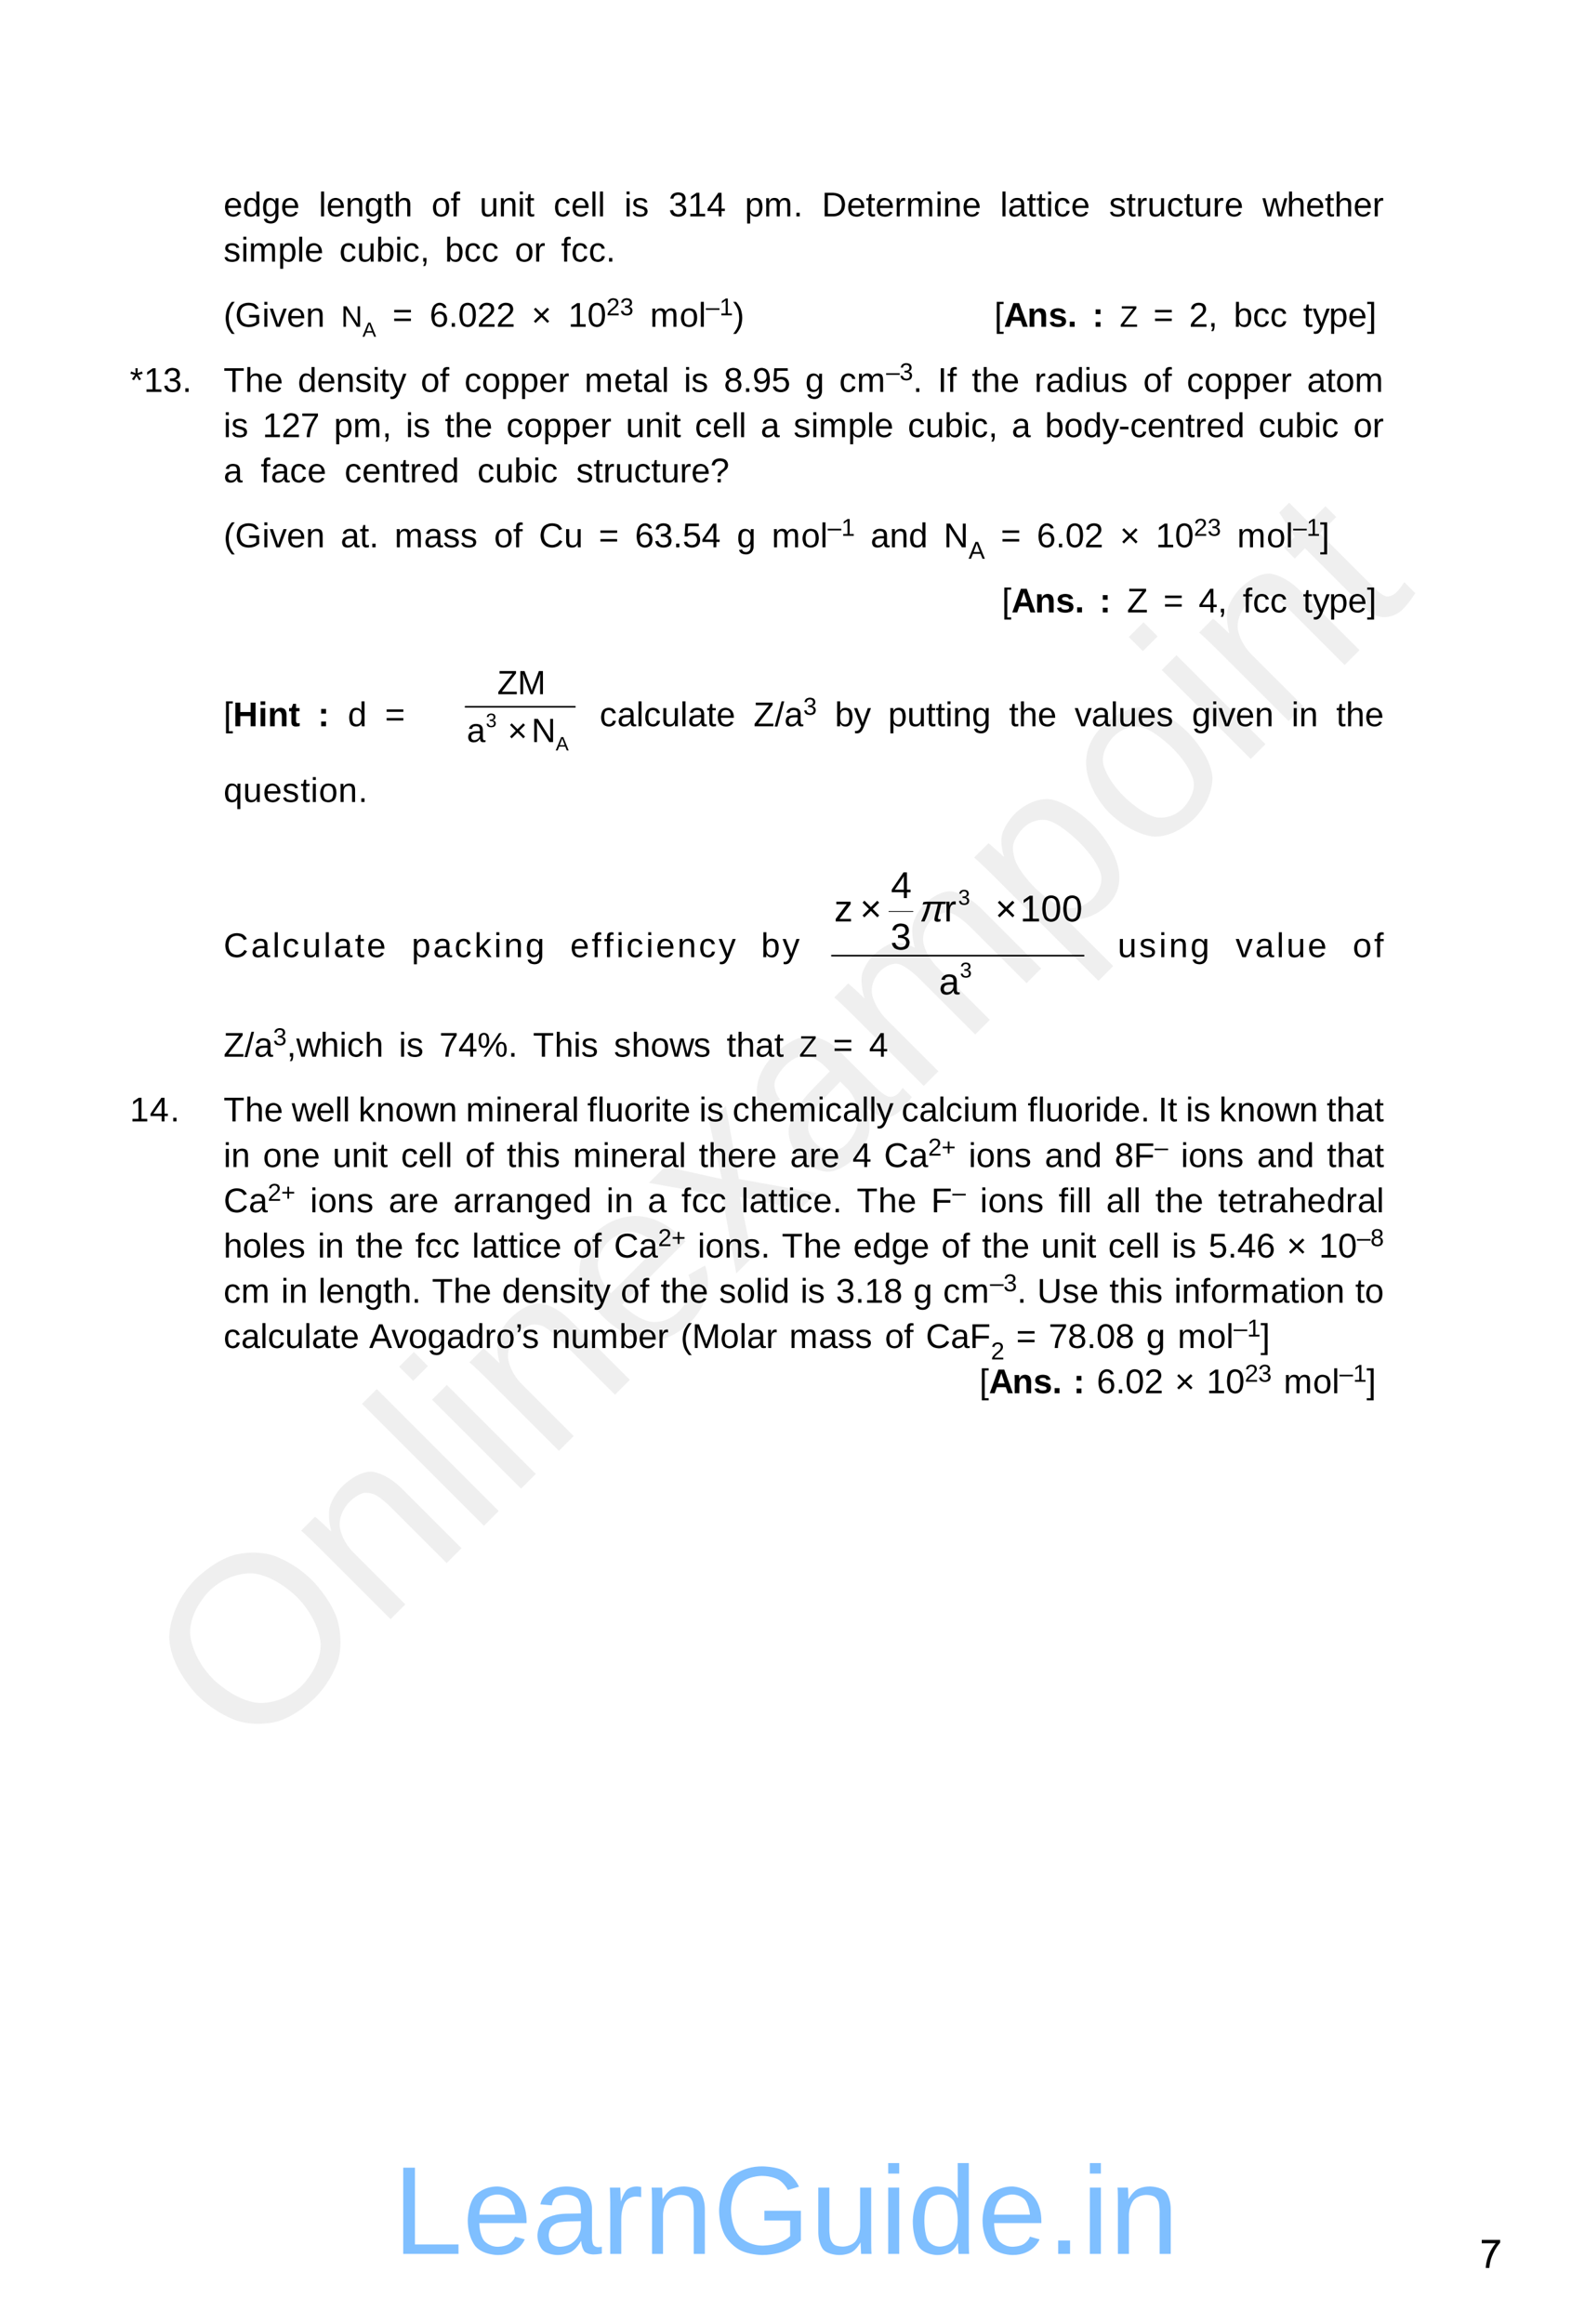 <?xml version="1.0" encoding="UTF-8" standalone="no"?>
<!DOCTYPE svg PUBLIC "-//W3C//DTD SVG 1.1//EN"
"http://www.w3.org/Graphics/SVG/1.1/DTD/svg11.dtd">
<svg viewBox="0 0 726 1074" version="1.1" xmlns="http://www.w3.org/2000/svg" xmlns:xlink="http://www.w3.org/1999/xlink">
<defs>
<clipPath id="c0_8"><path d="M326.2,148.1V135.4h12.5v12.7Z" /></clipPath>
<clipPath id="c1_8"><path d="M409.5,178.1V165.5h12.4v12.6Z" /></clipPath>
<clipPath id="c2_8"><path d="M382.5,250V237.4H395V250Z" /></clipPath>
<clipPath id="c3_8"><path d="M447.6,260.6V248h7.5v12.6Z" /></clipPath>
<clipPath id="c4_8"><path d="M597.6,250V237.4H610V250Z" /></clipPath>
<clipPath id="c5_8"><path d="M533.6,536.4V523.7h6.2v12.7Z" /></clipPath>
<clipPath id="c6_8"><path d="M440.1,557.3V544.6h6.2v12.7Z" /></clipPath>
<clipPath id="c7_8"><path d="M627.1,578.2V565.5h12.5v12.7Z" /></clipPath>
<clipPath id="c8_8"><path d="M457.5,599.1V586.4H470v12.7Z" /></clipPath>
<clipPath id="c9_8"><path d="M570.1,620V607.3h12.4V620Z" /></clipPath>
<clipPath id="c10_8"><path d="M619,640.9V628.2h12.5v12.7Z" /></clipPath>
<style type="text/css"><![CDATA[
.g0_8{
fill: none;
stroke: #000000;
stroke-width: 0.733;
stroke-linecap: round;
stroke-linejoin: round;
}
.g1_8{
fill: none;
stroke: #000000;
stroke-width: 0.367;
stroke-linecap: round;
stroke-linejoin: round;
}
]]></style>
</defs>
<g fill="#D4D4D4" fill-opacity="0.36" >
<use xlink:href="#f0_1f" transform="matrix(50.9,-50.9,50.9,50.9,114.6,814.1)" />
<use xlink:href="#f0_2a" transform="matrix(50.9,-50.9,50.9,50.9,175.1,753.6)" />
<use xlink:href="#f0_28" transform="matrix(50.9,-50.9,50.9,50.9,218.4,710.3)" />
<use xlink:href="#f0_25" transform="matrix(50.9,-50.9,50.9,50.9,235.6,693.1)" />
<use xlink:href="#f0_2a" transform="matrix(50.9,-50.9,50.9,50.9,252.9,675.8)" />
<use xlink:href="#f0_21" transform="matrix(50.9,-50.9,50.9,50.9,296.1,632.5)" />
<use xlink:href="#f0_2k" transform="matrix(50.9,-50.9,50.9,50.9,339.4,589.3)" />
<use xlink:href="#f0_1x" transform="matrix(50.9,-50.9,50.9,50.9,378.3,550.4)" />
<use xlink:href="#f0_29" transform="matrix(50.9,-50.9,50.9,50.9,421.5,507.2)" />
<use xlink:href="#f0_2c" transform="matrix(50.9,-50.9,50.9,50.9,486.3,442.4)" />
<use xlink:href="#f0_2b" transform="matrix(50.9,-50.9,50.9,50.9,529.6,399.1)" />
<use xlink:href="#f0_25" transform="matrix(50.9,-50.9,50.9,50.9,572.8,355.9)" />
<use xlink:href="#f0_2a" transform="matrix(50.9,-50.9,50.9,50.9,590.1,338.6)" />
<use xlink:href="#f0_2g" transform="matrix(50.9,-50.9,50.9,50.9,633.3,295.4)" />
</g>
<g fill="#000000" >
<use xlink:href="#f1_21" transform="matrix(10.4,0,0,10.4,103.3,100)" />
<use xlink:href="#f1_20" transform="matrix(10.4,0,0,10.4,112.1,100)" />
<use xlink:href="#f1_23" transform="matrix(10.4,0,0,10.4,120.9,100)" />
<use xlink:href="#f1_21" transform="matrix(10.4,0,0,10.4,129.7,100)" />
<use xlink:href="#f1_28" transform="matrix(10.4,0,0,10.4,147.3,100)" />
<use xlink:href="#f1_21" transform="matrix(10.4,0,0,10.4,150.8,100)" />
<use xlink:href="#f1_2a" transform="matrix(10.4,0,0,10.4,159.6,100)" />
<use xlink:href="#f1_23" transform="matrix(10.4,0,0,10.4,168.4,100)" />
<use xlink:href="#f1_2g" transform="matrix(10.4,0,0,10.4,177.4,100)" />
<use xlink:href="#f1_24" transform="matrix(10.4,0,0,10.4,181.8,100)" />
<use xlink:href="#f1_2b" transform="matrix(10.4,0,0,10.4,199.4,100)" />
<use xlink:href="#f1_22" transform="matrix(10.4,0,0,10.4,208.2,100)" />
<use xlink:href="#f1_2h" transform="matrix(10.4,0,0,10.4,221.6,100)" />
<use xlink:href="#f1_2a" transform="matrix(10.4,0,0,10.4,230.4,100)" />
<use xlink:href="#f1_25" transform="matrix(10.4,0,0,10.4,239.2,100)" />
<use xlink:href="#f1_2g" transform="matrix(10.4,0,0,10.4,242.6,100)" />
<use xlink:href="#f1_1z" transform="matrix(10.4,0,0,10.4,255.8,100)" />
<use xlink:href="#f1_21" transform="matrix(10.4,0,0,10.4,263.9,100)" />
<use xlink:href="#f1_28" transform="matrix(10.4,0,0,10.4,272.7,100)" />
<use xlink:href="#f1_28" transform="matrix(10.4,0,0,10.4,276.2,100)" />
<use xlink:href="#f1_25" transform="matrix(10.4,0,0,10.4,288.5,100)" />
<use xlink:href="#f1_2f" transform="matrix(10.4,0,0,10.4,291.9,100)" />
<use xlink:href="#f1_n" transform="matrix(10.4,0,0,10.4,309,100)" />
<use xlink:href="#f1_l" transform="matrix(10.4,0,0,10.4,317.8,100)" />
<use xlink:href="#f1_o" transform="matrix(10.4,0,0,10.4,326.6,100)" />
<use xlink:href="#f1_2c" transform="matrix(10.4,0,0,10.4,344.2,100)" />
<use xlink:href="#f1_29" transform="matrix(10.4,0,0,10.4,353,100)" />
<use xlink:href="#f1_i" transform="matrix(10.4,0,0,10.4,366.6,100)" />
<use xlink:href="#f1_14" transform="matrix(10.4,0,0,10.4,379.8,100)" />
<use xlink:href="#f1_21" transform="matrix(10.4,0,0,10.4,391.3,100)" />
<use xlink:href="#f1_2g" transform="matrix(10.4,0,0,10.4,400.1,100)" />
<use xlink:href="#f1_21" transform="matrix(10.4,0,0,10.4,404.5,100)" />
<use xlink:href="#f1_2e" transform="matrix(10.4,0,0,10.4,413.3,100)" />
<use xlink:href="#f1_29" transform="matrix(10.4,0,0,10.4,418.6,100)" />
<use xlink:href="#f1_25" transform="matrix(10.4,0,0,10.4,432.2,100)" />
<use xlink:href="#f1_2a" transform="matrix(10.4,0,0,10.4,435.7,100)" />
<use xlink:href="#f1_21" transform="matrix(10.4,0,0,10.4,444.6,100)" />
<use xlink:href="#f1_28" transform="matrix(10.4,0,0,10.4,462.2,100)" />
<use xlink:href="#f1_1x" transform="matrix(10.4,0,0,10.4,465.7,100)" />
<use xlink:href="#f1_2g" transform="matrix(10.4,0,0,10.4,474.5,100)" />
<use xlink:href="#f1_2g" transform="matrix(10.4,0,0,10.4,478.9,100)" />
<use xlink:href="#f1_25" transform="matrix(10.4,0,0,10.4,483.3,100)" />
<use xlink:href="#f1_1z" transform="matrix(10.4,0,0,10.4,486.8,100)" />
<use xlink:href="#f1_21" transform="matrix(10.4,0,0,10.4,494.9,100)" />
<use xlink:href="#f1_2f" transform="matrix(10.4,0,0,10.4,512.5,100)" />
<use xlink:href="#f1_2g" transform="matrix(10.4,0,0,10.4,520.5,100)" />
<use xlink:href="#f1_2e" transform="matrix(10.4,0,0,10.4,524.9,100)" />
<use xlink:href="#f1_2h" transform="matrix(10.4,0,0,10.4,530.2,100)" />
<use xlink:href="#f1_1z" transform="matrix(10.4,0,0,10.4,539.1,100)" />
<use xlink:href="#f1_2g" transform="matrix(10.4,0,0,10.4,547.1,100)" />
<use xlink:href="#f1_2h" transform="matrix(10.4,0,0,10.4,551.5,100)" />
<use xlink:href="#f1_2e" transform="matrix(10.4,0,0,10.4,560.3,100)" />
<use xlink:href="#f1_21" transform="matrix(10.4,0,0,10.4,565.8,100)" />
<use xlink:href="#f1_2j" transform="matrix(10.4,0,0,10.4,583.4,100)" />
<use xlink:href="#f1_24" transform="matrix(10.4,0,0,10.4,594.6,100)" />
<use xlink:href="#f1_21" transform="matrix(10.4,0,0,10.4,603.4,100)" />
<use xlink:href="#f1_2g" transform="matrix(10.4,0,0,10.4,612.2,100)" />
<use xlink:href="#f1_24" transform="matrix(10.4,0,0,10.4,616.6,100)" />
<use xlink:href="#f1_21" transform="matrix(10.4,0,0,10.4,625.4,100)" />
<use xlink:href="#f1_2e" transform="matrix(10.4,0,0,10.4,634.2,100)" />
<use xlink:href="#f1_2f" transform="matrix(10.4,0,0,10.4,103.3,120.9)" />
<use xlink:href="#f1_25" transform="matrix(10.4,0,0,10.4,111.4,120.9)" />
<use xlink:href="#f1_29" transform="matrix(10.4,0,0,10.4,114.9,120.9)" />
<use xlink:href="#f1_2c" transform="matrix(10.4,0,0,10.4,128.4,120.9)" />
<use xlink:href="#f1_28" transform="matrix(10.4,0,0,10.4,137.2,120.9)" />
<use xlink:href="#f1_21" transform="matrix(10.4,0,0,10.4,140.7,120.9)" />
<use xlink:href="#f1_1z" transform="matrix(10.4,0,0,10.4,156.8,120.9)" />
<use xlink:href="#f1_2h" transform="matrix(10.4,0,0,10.4,164.9,120.9)" />
<use xlink:href="#f1_1y" transform="matrix(10.4,0,0,10.4,173.7,120.9)" />
<use xlink:href="#f1_25" transform="matrix(10.4,0,0,10.4,182.5,120.9)" />
<use xlink:href="#f1_1z" transform="matrix(10.4,0,0,10.4,186,120.9)" />
<use xlink:href="#f1_g" transform="matrix(10.4,0,0,10.4,194.1,120.9)" />
<use xlink:href="#f1_1y" transform="matrix(10.4,0,0,10.4,205.6,120.9)" />
<use xlink:href="#f1_1z" transform="matrix(10.4,0,0,10.4,214.4,120.9)" />
<use xlink:href="#f1_1z" transform="matrix(10.4,0,0,10.4,222.5,120.9)" />
<use xlink:href="#f1_2b" transform="matrix(10.4,0,0,10.4,237.9,120.9)" />
<use xlink:href="#f1_2e" transform="matrix(10.4,0,0,10.4,246.7,120.9)" />
<use xlink:href="#f1_22" transform="matrix(10.4,0,0,10.4,259.3,120.9)" />
<use xlink:href="#f1_1z" transform="matrix(10.4,0,0,10.4,263.9,120.9)" />
<use xlink:href="#f1_1z" transform="matrix(10.4,0,0,10.4,272,120.9)" />
<use xlink:href="#f1_i" transform="matrix(10.4,0,0,10.4,280,120.9)" />
<use xlink:href="#f1_c" transform="matrix(10.4,0,0,10.4,103.3,151)" />
<use xlink:href="#f1_17" transform="matrix(10.4,0,0,10.4,108.6,151)" />
<use xlink:href="#f1_25" transform="matrix(10.4,0,0,10.4,121.1,151)" />
<use xlink:href="#f1_2i" transform="matrix(10.4,0,0,10.4,124.6,151)" />
<use xlink:href="#f1_21" transform="matrix(10.4,0,0,10.4,132.5,151)" />
<use xlink:href="#f1_2a" transform="matrix(10.4,0,0,10.4,141.3,151)" />
<use xlink:href="#f1_1e" transform="matrix(9,0,0,9,157.6,151)" />
<use xlink:href="#f1_11" transform="matrix(6.2,0,0,6.2,167.5,155.6)" />
<use xlink:href="#f1_x" transform="matrix(10.4,0,0,10.4,181.4,151)" />
<use xlink:href="#f1_q" transform="matrix(10.4,0,0,10.4,198.5,151)" />
<use xlink:href="#f1_i" transform="matrix(10.4,0,0,10.4,207.3,151)" />
<use xlink:href="#f1_k" transform="matrix(10.4,0,0,10.4,211.7,151)" />
<use xlink:href="#f1_m" transform="matrix(10.4,0,0,10.4,220.5,151)" />
<use xlink:href="#f1_m" transform="matrix(10.4,0,0,10.4,229.3,151)" />
<use xlink:href="#f1_4a" transform="matrix(10.4,0,0,10.4,245.6,151)" />
<use xlink:href="#f1_l" transform="matrix(10.4,0,0,10.4,262.6,151)" />
<use xlink:href="#f1_k" transform="matrix(10.4,0,0,10.4,271.4,151)" />
<use xlink:href="#f1_m" transform="matrix(7.4,0,0,7.4,280.2,145.7)" />
<use xlink:href="#f1_n" transform="matrix(7.4,0,0,7.4,286.5,145.7)" />
<use xlink:href="#f1_29" transform="matrix(10.4,0,0,10.4,300.4,151)" />
<use xlink:href="#f1_2b" transform="matrix(10.4,0,0,10.4,314,151)" />
<use xlink:href="#f1_28" transform="matrix(10.4,0,0,10.4,322.8,151)" />
</g>
<g clip-path="url(#c0_8)">
<g fill="#000000" >
<use xlink:href="#f1_1jz" transform="matrix(7.4,0,0,7.4,326.2,145.7)" />
<use xlink:href="#f1_l" transform="matrix(7.4,0,0,7.4,332.5,145.7)" />
</g>
</g>
<g fill="#000000" >
<use xlink:href="#f1_d" transform="matrix(10.4,0,0,10.4,338.7,151)" />
<use xlink:href="#f1_1r" transform="matrix(10.4,0,0,10.4,459.5,151)" />
<use xlink:href="#f2_11" transform="matrix(10.4,0,0,10.4,463.9,151)" />
<use xlink:href="#f2_2a" transform="matrix(10.4,0,0,10.4,474.7,151)" />
<use xlink:href="#f2_2f" transform="matrix(10.4,0,0,10.4,484.5,151)" />
<use xlink:href="#f2_i" transform="matrix(10.4,0,0,10.4,493.3,151)" />
<use xlink:href="#f2_u" transform="matrix(10.4,0,0,10.4,504.8,151)" />
<use xlink:href="#f1_1q" transform="matrix(9,0,0,9,517.5,151)" />
<use xlink:href="#f1_x" transform="matrix(10.4,0,0,10.4,533,151)" />
<use xlink:href="#f1_m" transform="matrix(10.4,0,0,10.4,549.5,151)" />
<use xlink:href="#f1_g" transform="matrix(10.4,0,0,10.4,558.3,151)" />
<use xlink:href="#f1_1y" transform="matrix(10.4,0,0,10.4,570.1,151)" />
<use xlink:href="#f1_1z" transform="matrix(10.4,0,0,10.4,578.9,151)" />
<use xlink:href="#f1_1z" transform="matrix(10.4,0,0,10.4,586.9,151)" />
<use xlink:href="#f1_2g" transform="matrix(10.4,0,0,10.4,602.2,151)" />
<use xlink:href="#f1_2l" transform="matrix(10.4,0,0,10.4,606.6,151)" />
<use xlink:href="#f1_2c" transform="matrix(10.4,0,0,10.4,614.1,151)" />
<use xlink:href="#f1_21" transform="matrix(10.4,0,0,10.4,622.9,151)" />
<use xlink:href="#f1_1t" transform="matrix(10.4,0,0,10.4,631.7,151)" />
<use xlink:href="#f1_e" transform="matrix(10.4,0,0,10.4,60,181.1)" />
<use xlink:href="#f1_l" transform="matrix(10.4,0,0,10.4,66.5,181.1)" />
<use xlink:href="#f1_n" transform="matrix(10.4,0,0,10.4,75.3,181.1)" />
<use xlink:href="#f1_i" transform="matrix(10.4,0,0,10.4,84.2,181.1)" />
<use xlink:href="#f1_1k" transform="matrix(10.4,0,0,10.4,103.3,181.1)" />
<use xlink:href="#f1_24" transform="matrix(10.4,0,0,10.4,113.2,181.1)" />
<use xlink:href="#f1_21" transform="matrix(10.4,0,0,10.4,122,181.1)" />
<use xlink:href="#f1_20" transform="matrix(10.4,0,0,10.4,137.6,181.1)" />
<use xlink:href="#f1_21" transform="matrix(10.4,0,0,10.4,146.4,181.1)" />
<use xlink:href="#f1_2a" transform="matrix(10.4,0,0,10.4,155.2,181.1)" />
<use xlink:href="#f1_2f" transform="matrix(10.4,0,0,10.4,164,181.1)" />
<use xlink:href="#f1_25" transform="matrix(10.4,0,0,10.4,172.1,181.1)" />
<use xlink:href="#f1_2g" transform="matrix(10.4,0,0,10.4,175.5,181.1)" />
<use xlink:href="#f1_2l" transform="matrix(10.4,0,0,10.4,179.9,181.1)" />
<use xlink:href="#f1_2b" transform="matrix(10.4,0,0,10.4,194.4,181.1)" />
<use xlink:href="#f1_22" transform="matrix(10.4,0,0,10.4,203.2,181.1)" />
<use xlink:href="#f1_1z" transform="matrix(10.4,0,0,10.4,214.6,181.1)" />
<use xlink:href="#f1_2b" transform="matrix(10.4,0,0,10.4,222.6,181.1)" />
<use xlink:href="#f1_2c" transform="matrix(10.4,0,0,10.4,231.4,181.1)" />
<use xlink:href="#f1_2c" transform="matrix(10.4,0,0,10.4,240.2,181.1)" />
<use xlink:href="#f1_21" transform="matrix(10.4,0,0,10.4,249,181.1)" />
<use xlink:href="#f1_2e" transform="matrix(10.4,0,0,10.4,257.8,181.1)" />
<use xlink:href="#f1_29" transform="matrix(10.4,0,0,10.4,270.1,181.1)" />
<use xlink:href="#f1_21" transform="matrix(10.4,0,0,10.4,283.7,181.1)" />
<use xlink:href="#f1_2g" transform="matrix(10.4,0,0,10.4,292.5,181.1)" />
<use xlink:href="#f1_1x" transform="matrix(10.4,0,0,10.4,296.9,181.1)" />
<use xlink:href="#f1_28" transform="matrix(10.4,0,0,10.4,305.7,181.1)" />
<use xlink:href="#f1_25" transform="matrix(10.4,0,0,10.4,316,181.1)" />
<use xlink:href="#f1_2f" transform="matrix(10.4,0,0,10.4,319.4,181.1)" />
<use xlink:href="#f1_s" transform="matrix(10.4,0,0,10.4,334.5,181.1)" />
<use xlink:href="#f1_i" transform="matrix(10.4,0,0,10.4,343.3,181.1)" />
<use xlink:href="#f1_t" transform="matrix(10.4,0,0,10.4,347.7,181.1)" />
<use xlink:href="#f1_p" transform="matrix(10.4,0,0,10.4,356.5,181.1)" />
<use xlink:href="#f1_23" transform="matrix(10.4,0,0,10.4,372.1,181.1)" />
<use xlink:href="#f1_1z" transform="matrix(10.4,0,0,10.4,387.8,181.1)" />
<use xlink:href="#f1_29" transform="matrix(10.4,0,0,10.4,395.9,181.1)" />
</g>
<g clip-path="url(#c1_8)">
<g fill="#000000" >
<use xlink:href="#f1_1jz" transform="matrix(7.4,0,0,7.4,409.5,175.7)" />
<use xlink:href="#f1_n" transform="matrix(7.4,0,0,7.4,415.7,175.7)" />
</g>
</g>
<g fill="#000000" >
<use xlink:href="#f1_i" transform="matrix(10.4,0,0,10.4,421.9,181.1)" />
<use xlink:href="#f1_19" transform="matrix(10.4,0,0,10.4,433.3,181.1)" />
<use xlink:href="#f1_22" transform="matrix(10.4,0,0,10.4,437.7,181.1)" />
<use xlink:href="#f1_2g" transform="matrix(10.4,0,0,10.4,449.1,181.1)" />
<use xlink:href="#f1_24" transform="matrix(10.4,0,0,10.4,453.5,181.1)" />
<use xlink:href="#f1_21" transform="matrix(10.4,0,0,10.4,462.3,181.1)" />
<use xlink:href="#f1_2e" transform="matrix(10.4,0,0,10.4,478,181.1)" />
<use xlink:href="#f1_1x" transform="matrix(10.4,0,0,10.4,483.4,181.1)" />
<use xlink:href="#f1_20" transform="matrix(10.4,0,0,10.4,492.2,181.1)" />
<use xlink:href="#f1_25" transform="matrix(10.4,0,0,10.4,501,181.1)" />
<use xlink:href="#f1_2h" transform="matrix(10.4,0,0,10.4,504.4,181.1)" />
<use xlink:href="#f1_2f" transform="matrix(10.4,0,0,10.4,513.2,181.1)" />
<use xlink:href="#f1_2b" transform="matrix(10.4,0,0,10.4,528.3,181.1)" />
<use xlink:href="#f1_22" transform="matrix(10.4,0,0,10.4,537.1,181.1)" />
<use xlink:href="#f1_1z" transform="matrix(10.4,0,0,10.4,548.4,181.1)" />
<use xlink:href="#f1_2b" transform="matrix(10.4,0,0,10.4,556.5,181.1)" />
<use xlink:href="#f1_2c" transform="matrix(10.4,0,0,10.4,565.3,181.1)" />
<use xlink:href="#f1_2c" transform="matrix(10.4,0,0,10.4,574.1,181.1)" />
<use xlink:href="#f1_21" transform="matrix(10.4,0,0,10.4,582.9,181.1)" />
<use xlink:href="#f1_2e" transform="matrix(10.4,0,0,10.4,591.7,181.1)" />
<use xlink:href="#f1_1x" transform="matrix(10.4,0,0,10.4,604,181.1)" />
<use xlink:href="#f1_2g" transform="matrix(10.4,0,0,10.4,612.8,181.1)" />
<use xlink:href="#f1_2b" transform="matrix(10.4,0,0,10.4,617.2,181.1)" />
<use xlink:href="#f1_29" transform="matrix(10.4,0,0,10.4,626,181.1)" />
<use xlink:href="#f1_25" transform="matrix(10.4,0,0,10.4,103.3,202)" />
<use xlink:href="#f1_2f" transform="matrix(10.4,0,0,10.4,106.8,202)" />
<use xlink:href="#f1_l" transform="matrix(10.4,0,0,10.4,121.3,202)" />
<use xlink:href="#f1_m" transform="matrix(10.4,0,0,10.4,130.1,202)" />
<use xlink:href="#f1_r" transform="matrix(10.4,0,0,10.4,138.9,202)" />
<use xlink:href="#f1_2c" transform="matrix(10.4,0,0,10.4,154.3,202)" />
<use xlink:href="#f1_29" transform="matrix(10.4,0,0,10.4,163.1,202)" />
<use xlink:href="#f1_g" transform="matrix(10.4,0,0,10.4,176.6,202)" />
<use xlink:href="#f1_25" transform="matrix(10.4,0,0,10.4,187.5,202)" />
<use xlink:href="#f1_2f" transform="matrix(10.4,0,0,10.4,190.9,202)" />
<use xlink:href="#f1_2g" transform="matrix(10.4,0,0,10.4,205.6,202)" />
<use xlink:href="#f1_24" transform="matrix(10.4,0,0,10.4,210,202)" />
<use xlink:href="#f1_21" transform="matrix(10.4,0,0,10.4,218.8,202)" />
<use xlink:href="#f1_1z" transform="matrix(10.4,0,0,10.4,234,202)" />
<use xlink:href="#f1_2b" transform="matrix(10.4,0,0,10.4,242.1,202)" />
<use xlink:href="#f1_2c" transform="matrix(10.4,0,0,10.4,250.9,202)" />
<use xlink:href="#f1_2c" transform="matrix(10.4,0,0,10.4,259.7,202)" />
<use xlink:href="#f1_21" transform="matrix(10.4,0,0,10.4,268.5,202)" />
<use xlink:href="#f1_2e" transform="matrix(10.4,0,0,10.4,277.3,202)" />
<use xlink:href="#f1_2h" transform="matrix(10.4,0,0,10.4,289.2,202)" />
<use xlink:href="#f1_2a" transform="matrix(10.4,0,0,10.4,298,202)" />
<use xlink:href="#f1_25" transform="matrix(10.4,0,0,10.4,306.8,202)" />
<use xlink:href="#f1_2g" transform="matrix(10.4,0,0,10.4,310.3,202)" />
<use xlink:href="#f1_1z" transform="matrix(10.4,0,0,10.4,321.1,202)" />
<use xlink:href="#f1_21" transform="matrix(10.4,0,0,10.4,329.2,202)" />
<use xlink:href="#f1_28" transform="matrix(10.4,0,0,10.4,338,202)" />
<use xlink:href="#f1_28" transform="matrix(10.4,0,0,10.4,341.4,202)" />
<use xlink:href="#f1_1x" transform="matrix(10.4,0,0,10.4,351.5,202)" />
<use xlink:href="#f1_2f" transform="matrix(10.4,0,0,10.4,366.7,202)" />
<use xlink:href="#f1_25" transform="matrix(10.4,0,0,10.4,374.8,202)" />
<use xlink:href="#f1_29" transform="matrix(10.4,0,0,10.4,378.3,202)" />
<use xlink:href="#f1_2c" transform="matrix(10.4,0,0,10.4,391.8,202)" />
<use xlink:href="#f1_28" transform="matrix(10.4,0,0,10.4,400.6,202)" />
<use xlink:href="#f1_21" transform="matrix(10.4,0,0,10.4,404.1,202)" />
<use xlink:href="#f1_1z" transform="matrix(10.4,0,0,10.4,419.5,202)" />
<use xlink:href="#f1_2h" transform="matrix(10.4,0,0,10.4,427.6,202)" />
<use xlink:href="#f1_1y" transform="matrix(10.4,0,0,10.4,436.4,202)" />
<use xlink:href="#f1_25" transform="matrix(10.4,0,0,10.4,445.2,202)" />
<use xlink:href="#f1_1z" transform="matrix(10.4,0,0,10.4,448.7,202)" />
<use xlink:href="#f1_g" transform="matrix(10.4,0,0,10.4,456.7,202)" />
<use xlink:href="#f1_1x" transform="matrix(10.4,0,0,10.4,467.5,202)" />
<use xlink:href="#f1_1y" transform="matrix(10.4,0,0,10.4,482.9,202)" />
<use xlink:href="#f1_2b" transform="matrix(10.4,0,0,10.4,491.7,202)" />
<use xlink:href="#f1_20" transform="matrix(10.4,0,0,10.4,500.5,202)" />
<use xlink:href="#f1_2l" transform="matrix(10.4,0,0,10.4,509.3,202)" />
<use xlink:href="#f1_h" transform="matrix(10.4,0,0,10.4,516.9,202)" />
<use xlink:href="#f1_1z" transform="matrix(10.4,0,0,10.4,522.2,202)" />
<use xlink:href="#f1_21" transform="matrix(10.4,0,0,10.4,530.2,202)" />
<use xlink:href="#f1_2a" transform="matrix(10.4,0,0,10.4,539,202)" />
<use xlink:href="#f1_2g" transform="matrix(10.4,0,0,10.4,547.8,202)" />
<use xlink:href="#f1_2e" transform="matrix(10.4,0,0,10.4,552.2,202)" />
<use xlink:href="#f1_21" transform="matrix(10.4,0,0,10.4,557.5,202)" />
<use xlink:href="#f1_20" transform="matrix(10.4,0,0,10.4,566.4,202)" />
<use xlink:href="#f1_1z" transform="matrix(10.4,0,0,10.4,581.6,202)" />
<use xlink:href="#f1_2h" transform="matrix(10.4,0,0,10.4,589.6,202)" />
<use xlink:href="#f1_1y" transform="matrix(10.4,0,0,10.4,598.4,202)" />
<use xlink:href="#f1_25" transform="matrix(10.4,0,0,10.4,607.2,202)" />
<use xlink:href="#f1_1z" transform="matrix(10.4,0,0,10.4,610.7,202)" />
<use xlink:href="#f1_2b" transform="matrix(10.4,0,0,10.4,625.4,202)" />
<use xlink:href="#f1_2e" transform="matrix(10.4,0,0,10.4,634.2,202)" />
<use xlink:href="#f1_1x" transform="matrix(10.4,0,0,10.4,103.3,222.9)" />
<use xlink:href="#f1_22" transform="matrix(10.4,0,0,10.4,120.5,222.9)" />
<use xlink:href="#f1_1x" transform="matrix(10.4,0,0,10.4,125.1,222.9)" />
<use xlink:href="#f1_1z" transform="matrix(10.4,0,0,10.4,133.9,222.9)" />
<use xlink:href="#f1_21" transform="matrix(10.4,0,0,10.4,142,222.9)" />
<use xlink:href="#f1_1z" transform="matrix(10.4,0,0,10.4,159.2,222.9)" />
<use xlink:href="#f1_21" transform="matrix(10.4,0,0,10.4,167.3,222.9)" />
<use xlink:href="#f1_2a" transform="matrix(10.4,0,0,10.4,176.1,222.9)" />
<use xlink:href="#f1_2g" transform="matrix(10.4,0,0,10.4,184.9,222.9)" />
<use xlink:href="#f1_2e" transform="matrix(10.4,0,0,10.4,189.3,222.9)" />
<use xlink:href="#f1_21" transform="matrix(10.4,0,0,10.4,194.6,222.9)" />
<use xlink:href="#f1_20" transform="matrix(10.4,0,0,10.4,203.4,222.9)" />
<use xlink:href="#f1_1z" transform="matrix(10.4,0,0,10.4,220.6,222.9)" />
<use xlink:href="#f1_2h" transform="matrix(10.4,0,0,10.4,228.7,222.9)" />
<use xlink:href="#f1_1y" transform="matrix(10.4,0,0,10.4,237.5,222.9)" />
<use xlink:href="#f1_25" transform="matrix(10.4,0,0,10.4,246.3,222.9)" />
<use xlink:href="#f1_1z" transform="matrix(10.4,0,0,10.4,249.8,222.9)" />
<use xlink:href="#f1_2f" transform="matrix(10.4,0,0,10.4,266.3,222.9)" />
<use xlink:href="#f1_2g" transform="matrix(10.4,0,0,10.4,274.3,222.9)" />
<use xlink:href="#f1_2e" transform="matrix(10.4,0,0,10.4,278.7,222.9)" />
<use xlink:href="#f1_2h" transform="matrix(10.4,0,0,10.4,284.1,222.9)" />
<use xlink:href="#f1_1z" transform="matrix(10.4,0,0,10.4,292.9,222.9)" />
<use xlink:href="#f1_2g" transform="matrix(10.4,0,0,10.4,300.9,222.9)" />
<use xlink:href="#f1_2h" transform="matrix(10.4,0,0,10.4,305.3,222.9)" />
<use xlink:href="#f1_2e" transform="matrix(10.4,0,0,10.4,314.1,222.9)" />
<use xlink:href="#f1_21" transform="matrix(10.4,0,0,10.4,319.4,222.9)" />
<use xlink:href="#f1_z" transform="matrix(10.4,0,0,10.4,328.2,222.9)" />
<use xlink:href="#f1_c" transform="matrix(10.4,0,0,10.4,103.3,252.9)" />
<use xlink:href="#f1_17" transform="matrix(10.4,0,0,10.4,108.6,252.9)" />
<use xlink:href="#f1_25" transform="matrix(10.4,0,0,10.4,121.1,252.9)" />
<use xlink:href="#f1_2i" transform="matrix(10.4,0,0,10.4,124.6,252.9)" />
<use xlink:href="#f1_21" transform="matrix(10.4,0,0,10.4,132.5,252.9)" />
<use xlink:href="#f1_2a" transform="matrix(10.4,0,0,10.4,141.3,252.9)" />
<use xlink:href="#f1_1x" transform="matrix(10.4,0,0,10.4,157.4,252.9)" />
<use xlink:href="#f1_2g" transform="matrix(10.4,0,0,10.4,166.2,252.9)" />
<use xlink:href="#f1_i" transform="matrix(10.4,0,0,10.4,170.6,252.9)" />
<use xlink:href="#f1_29" transform="matrix(10.4,0,0,10.4,182.3,252.9)" />
<use xlink:href="#f1_1x" transform="matrix(10.4,0,0,10.4,195.9,252.9)" />
<use xlink:href="#f1_2f" transform="matrix(10.4,0,0,10.4,204.7,252.9)" />
<use xlink:href="#f1_2f" transform="matrix(10.4,0,0,10.4,212.7,252.9)" />
<use xlink:href="#f1_2b" transform="matrix(10.4,0,0,10.4,228.3,252.9)" />
<use xlink:href="#f1_22" transform="matrix(10.4,0,0,10.4,237.1,252.9)" />
<use xlink:href="#f1_13" transform="matrix(10.4,0,0,10.4,249,252.9)" />
<use xlink:href="#f1_2h" transform="matrix(10.4,0,0,10.4,260.6,252.9)" />
<use xlink:href="#f1_x" transform="matrix(10.4,0,0,10.4,276.7,252.9)" />
<use xlink:href="#f1_q" transform="matrix(10.4,0,0,10.4,293.4,252.9)" />
<use xlink:href="#f1_n" transform="matrix(10.4,0,0,10.4,302.2,252.9)" />
<use xlink:href="#f1_i" transform="matrix(10.4,0,0,10.4,311,252.9)" />
<use xlink:href="#f1_p" transform="matrix(10.4,0,0,10.4,315.4,252.9)" />
<use xlink:href="#f1_o" transform="matrix(10.4,0,0,10.4,324.2,252.9)" />
<use xlink:href="#f1_23" transform="matrix(10.4,0,0,10.4,340.5,252.9)" />
<use xlink:href="#f1_29" transform="matrix(10.4,0,0,10.4,356.6,252.9)" />
<use xlink:href="#f1_2b" transform="matrix(10.4,0,0,10.4,370.2,252.9)" />
<use xlink:href="#f1_28" transform="matrix(10.4,0,0,10.4,379,252.9)" />
</g>
<g clip-path="url(#c2_8)">
<g fill="#000000" >
<use xlink:href="#f1_1jz" transform="matrix(7.4,0,0,7.4,382.5,247.6)" />
<use xlink:href="#f1_l" transform="matrix(7.4,0,0,7.4,388.8,247.6)" />
</g>
</g>
<g fill="#000000" >
<use xlink:href="#f1_1x" transform="matrix(10.4,0,0,10.4,402.3,252.9)" />
<use xlink:href="#f1_2a" transform="matrix(10.4,0,0,10.4,411.1,252.9)" />
<use xlink:href="#f1_20" transform="matrix(10.4,0,0,10.4,419.9,252.9)" />
<use xlink:href="#f1_1e" transform="matrix(10.4,0,0,10.4,436.1,252.9)" />
</g>
<g clip-path="url(#c3_8)">
<g fill="#000000" >
<use xlink:href="#f1_11" transform="matrix(7.4,0,0,7.4,447.6,258.2)" />
</g>
</g>
<g fill="#000000" >
<use xlink:href="#f1_x" transform="matrix(10.4,0,0,10.4,462.5,252.9)" />
<use xlink:href="#f1_q" transform="matrix(10.4,0,0,10.4,479.1,252.9)" />
<use xlink:href="#f1_i" transform="matrix(10.4,0,0,10.4,487.9,252.9)" />
<use xlink:href="#f1_k" transform="matrix(10.4,0,0,10.4,492.3,252.9)" />
<use xlink:href="#f1_m" transform="matrix(10.4,0,0,10.4,501.1,252.9)" />
<use xlink:href="#f1_4a" transform="matrix(10.4,0,0,10.4,517.5,252.9)" />
<use xlink:href="#f1_l" transform="matrix(10.4,0,0,10.4,534.1,252.9)" />
<use xlink:href="#f1_k" transform="matrix(10.4,0,0,10.4,542.9,252.9)" />
<use xlink:href="#f1_m" transform="matrix(7.4,0,0,7.4,551.7,247.6)" />
<use xlink:href="#f1_n" transform="matrix(7.4,0,0,7.4,558,247.6)" />
<use xlink:href="#f1_29" transform="matrix(10.4,0,0,10.4,571.7,252.9)" />
<use xlink:href="#f1_2b" transform="matrix(10.4,0,0,10.4,585.3,252.9)" />
<use xlink:href="#f1_28" transform="matrix(10.4,0,0,10.4,594.1,252.9)" />
</g>
<g clip-path="url(#c4_8)">
<g fill="#000000" >
<use xlink:href="#f1_1jz" transform="matrix(7.4,0,0,7.4,597.6,247.6)" />
<use xlink:href="#f1_l" transform="matrix(7.4,0,0,7.4,603.8,247.6)" />
</g>
</g>
<g fill="#000000" >
<use xlink:href="#f1_1t" transform="matrix(10.4,0,0,10.4,610,252.9)" />
<use xlink:href="#f1_1r" transform="matrix(10.4,0,0,10.4,463,283)" />
<use xlink:href="#f2_11" transform="matrix(10.4,0,0,10.4,467.4,283)" />
<use xlink:href="#f2_2a" transform="matrix(10.4,0,0,10.4,478.2,283)" />
<use xlink:href="#f2_2f" transform="matrix(10.4,0,0,10.4,487.9,283)" />
<use xlink:href="#f2_i" transform="matrix(10.4,0,0,10.4,496.7,283)" />
<use xlink:href="#f2_u" transform="matrix(10.4,0,0,10.4,508.1,283)" />
<use xlink:href="#f1_1q" transform="matrix(10.4,0,0,10.4,520.8,283)" />
<use xlink:href="#f1_x" transform="matrix(10.4,0,0,10.4,537.6,283)" />
<use xlink:href="#f1_o" transform="matrix(10.4,0,0,10.4,553.9,283)" />
<use xlink:href="#f1_g" transform="matrix(10.4,0,0,10.4,562.7,283)" />
<use xlink:href="#f1_22" transform="matrix(10.4,0,0,10.4,574.3,283)" />
<use xlink:href="#f1_1z" transform="matrix(10.4,0,0,10.4,578.9,283)" />
<use xlink:href="#f1_1z" transform="matrix(10.4,0,0,10.4,586.9,283)" />
<use xlink:href="#f1_2g" transform="matrix(10.4,0,0,10.4,602.1,283)" />
<use xlink:href="#f1_2l" transform="matrix(10.4,0,0,10.4,606.6,283)" />
<use xlink:href="#f1_2c" transform="matrix(10.4,0,0,10.4,614.1,283)" />
<use xlink:href="#f1_21" transform="matrix(10.4,0,0,10.4,622.9,283)" />
<use xlink:href="#f1_1t" transform="matrix(10.4,0,0,10.4,631.7,283)" />
<use xlink:href="#f1_1r" transform="matrix(10.4,0,0,10.4,103.3,335.6)" />
<use xlink:href="#f2_18" transform="matrix(10.4,0,0,10.4,107.7,335.6)" />
<use xlink:href="#f2_25" transform="matrix(10.4,0,0,10.4,119.3,335.6)" />
<use xlink:href="#f2_2a" transform="matrix(10.4,0,0,10.4,123.7,335.6)" />
<use xlink:href="#f2_2g" transform="matrix(10.4,0,0,10.4,133.4,335.6)" />
<use xlink:href="#f2_u" transform="matrix(10.4,0,0,10.4,146.9,335.6)" />
<use xlink:href="#f1_20" transform="matrix(10.4,0,0,10.4,160.7,335.6)" />
<use xlink:href="#f1_x" transform="matrix(10.4,0,0,10.4,177.9,335.6)" />
</g>
<path d="M215.1,326.6h50.6" class="g0_8" />
<g fill="#000000" >
<use xlink:href="#f1_n" transform="matrix(5.9,0,0,5.9,224.5,336)" />
<use xlink:href="#f1_11" transform="matrix(5.9,0,0,5.9,256.8,346.8)" />
<use xlink:href="#f1_1q" transform="matrix(10.2,0,0,10.2,229.8,320.8)" />
<use xlink:href="#f1_1d" transform="matrix(10.2,0,0,10.2,239.2,320.8)" />
<use xlink:href="#f1_1x" transform="matrix(10.2,0,0,10.2,215.7,342.9)" />
<use xlink:href="#f1_1e" transform="matrix(10.2,0,0,10.2,245.6,342.9)" />
<use xlink:href="#f3_4a" transform="matrix(10.2,0,0,10.2,234.6,342.9)" />
<use xlink:href="#f1_1z" transform="matrix(10.4,0,0,10.4,277.1,335.6)" />
<use xlink:href="#f1_1x" transform="matrix(10.4,0,0,10.4,285.2,335.6)" />
<use xlink:href="#f1_28" transform="matrix(10.4,0,0,10.4,294,335.6)" />
<use xlink:href="#f1_1z" transform="matrix(10.4,0,0,10.4,297.5,335.6)" />
<use xlink:href="#f1_2h" transform="matrix(10.4,0,0,10.4,305.5,335.6)" />
<use xlink:href="#f1_28" transform="matrix(10.4,0,0,10.4,314.3,335.6)" />
<use xlink:href="#f1_1x" transform="matrix(10.4,0,0,10.4,317.8,335.6)" />
<use xlink:href="#f1_2g" transform="matrix(10.4,0,0,10.4,326.6,335.6)" />
<use xlink:href="#f1_21" transform="matrix(10.4,0,0,10.4,331,335.6)" />
<use xlink:href="#f1_1q" transform="matrix(10.4,0,0,10.4,348.2,335.6)" />
<use xlink:href="#f1_j" transform="matrix(10.4,0,0,10.4,358,335.6)" />
<use xlink:href="#f1_1x" transform="matrix(10.4,0,0,10.4,362.4,335.6)" />
<use xlink:href="#f1_n" transform="matrix(7.4,0,0,7.4,371.2,330.3)" />
<use xlink:href="#f1_1y" transform="matrix(10.4,0,0,10.4,385.8,335.6)" />
<use xlink:href="#f1_2l" transform="matrix(10.4,0,0,10.4,394.6,335.6)" />
<use xlink:href="#f1_2c" transform="matrix(10.4,0,0,10.4,410.4,335.6)" />
<use xlink:href="#f1_2h" transform="matrix(10.4,0,0,10.4,419.2,335.6)" />
<use xlink:href="#f1_2g" transform="matrix(10.4,0,0,10.4,428,335.6)" />
<use xlink:href="#f1_2g" transform="matrix(10.4,0,0,10.4,432.4,335.6)" />
<use xlink:href="#f1_25" transform="matrix(10.4,0,0,10.4,436.8,335.6)" />
<use xlink:href="#f1_2a" transform="matrix(10.4,0,0,10.4,440.3,335.6)" />
<use xlink:href="#f1_23" transform="matrix(10.4,0,0,10.4,449.1,335.6)" />
<use xlink:href="#f1_2g" transform="matrix(10.4,0,0,10.4,466.3,335.6)" />
<use xlink:href="#f1_24" transform="matrix(10.4,0,0,10.4,470.7,335.6)" />
<use xlink:href="#f1_21" transform="matrix(10.4,0,0,10.4,479.5,335.6)" />
<use xlink:href="#f1_2i" transform="matrix(10.4,0,0,10.4,496.6,335.6)" />
<use xlink:href="#f1_1x" transform="matrix(10.4,0,0,10.4,504.4,335.6)" />
<use xlink:href="#f1_28" transform="matrix(10.4,0,0,10.4,513.2,335.6)" />
<use xlink:href="#f1_2h" transform="matrix(10.4,0,0,10.4,516.7,335.6)" />
<use xlink:href="#f1_21" transform="matrix(10.4,0,0,10.4,525.5,335.6)" />
<use xlink:href="#f1_2f" transform="matrix(10.4,0,0,10.4,534.3,335.6)" />
<use xlink:href="#f1_23" transform="matrix(10.4,0,0,10.4,550.8,335.6)" />
<use xlink:href="#f1_25" transform="matrix(10.4,0,0,10.4,559.6,335.6)" />
<use xlink:href="#f1_2i" transform="matrix(10.4,0,0,10.4,563.1,335.6)" />
<use xlink:href="#f1_21" transform="matrix(10.4,0,0,10.4,571,335.6)" />
<use xlink:href="#f1_2a" transform="matrix(10.4,0,0,10.4,579.8,335.6)" />
<use xlink:href="#f1_25" transform="matrix(10.4,0,0,10.4,596.8,335.6)" />
<use xlink:href="#f1_2a" transform="matrix(10.4,0,0,10.4,600.3,335.6)" />
<use xlink:href="#f1_2g" transform="matrix(10.4,0,0,10.4,617.5,335.6)" />
<use xlink:href="#f1_24" transform="matrix(10.4,0,0,10.4,621.9,335.6)" />
<use xlink:href="#f1_21" transform="matrix(10.4,0,0,10.4,630.7,335.6)" />
<use xlink:href="#f1_2d" transform="matrix(10.4,0,0,10.4,103.3,370.6)" />
<use xlink:href="#f1_2h" transform="matrix(10.4,0,0,10.4,112.3,370.6)" />
<use xlink:href="#f1_21" transform="matrix(10.4,0,0,10.4,121.5,370.6)" />
<use xlink:href="#f1_2f" transform="matrix(10.4,0,0,10.4,130.4,370.6)" />
<use xlink:href="#f1_2g" transform="matrix(10.4,0,0,10.4,138.9,370.6)" />
<use xlink:href="#f1_25" transform="matrix(10.4,0,0,10.4,143.5,370.6)" />
<use xlink:href="#f1_2b" transform="matrix(10.4,0,0,10.4,147.3,370.6)" />
<use xlink:href="#f1_2a" transform="matrix(10.4,0,0,10.4,156.3,370.6)" />
<use xlink:href="#f1_i" transform="matrix(10.4,0,0,10.4,165.5,370.6)" />
<use xlink:href="#f1_13" transform="matrix(10.4,0,0,10.4,103.3,442.3)" />
<use xlink:href="#f1_1x" transform="matrix(10.4,0,0,10.4,116,442.3)" />
<use xlink:href="#f1_28" transform="matrix(10.4,0,0,10.4,125.9,442.3)" />
<use xlink:href="#f1_1z" transform="matrix(10.4,0,0,10.4,130.4,442.3)" />
<use xlink:href="#f1_2h" transform="matrix(10.4,0,0,10.4,139.6,442.3)" />
<use xlink:href="#f1_28" transform="matrix(10.4,0,0,10.4,149.5,442.3)" />
<use xlink:href="#f1_1x" transform="matrix(10.4,0,0,10.4,154.1,442.3)" />
<use xlink:href="#f1_2g" transform="matrix(10.4,0,0,10.4,164,442.3)" />
<use xlink:href="#f1_21" transform="matrix(10.4,0,0,10.4,169.5,442.3)" />
<use xlink:href="#f1_2c" transform="matrix(10.4,0,0,10.4,190.2,442.3)" />
<use xlink:href="#f1_1x" transform="matrix(10.4,0,0,10.4,200.1,442.3)" />
<use xlink:href="#f1_1z" transform="matrix(10.4,0,0,10.4,210,442.3)" />
<use xlink:href="#f1_27" transform="matrix(10.4,0,0,10.4,219.2,442.3)" />
<use xlink:href="#f1_25" transform="matrix(10.4,0,0,10.4,228.3,442.3)" />
<use xlink:href="#f1_2a" transform="matrix(10.4,0,0,10.4,232.9,442.3)" />
<use xlink:href="#f1_23" transform="matrix(10.4,0,0,10.4,242.8,442.3)" />
<use xlink:href="#f1_21" transform="matrix(10.4,0,0,10.4,263.5,442.3)" />
<use xlink:href="#f1_22" transform="matrix(10.4,0,0,10.4,273.4,442.3)" />
<use xlink:href="#f1_22" transform="matrix(10.4,0,0,10.4,279.1,442.3)" />
<use xlink:href="#f1_25" transform="matrix(10.4,0,0,10.4,284.8,442.3)" />
<use xlink:href="#f1_1z" transform="matrix(10.4,0,0,10.4,289.4,442.3)" />
<use xlink:href="#f1_25" transform="matrix(10.4,0,0,10.4,298.5,442.3)" />
<use xlink:href="#f1_21" transform="matrix(10.4,0,0,10.4,303.1,442.3)" />
<use xlink:href="#f1_2a" transform="matrix(10.4,0,0,10.4,313,442.3)" />
<use xlink:href="#f1_1z" transform="matrix(10.4,0,0,10.4,322.9,442.3)" />
<use xlink:href="#f1_2l" transform="matrix(10.4,0,0,10.4,332.1,442.3)" />
<use xlink:href="#f1_1y" transform="matrix(10.4,0,0,10.4,351.7,442.3)" />
<use xlink:href="#f1_2l" transform="matrix(10.4,0,0,10.4,361.6,442.3)" />
</g>
<path d="M410.8,421.2h11.1" class="g1_8" />
<path d="M384.4,441.6H500.8" class="g0_8" />
<g fill="#000000" >
<use xlink:href="#f1_n" transform="matrix(6.5,0,0,6.5,442.8,418.1)" />
<use xlink:href="#f1_n" transform="matrix(6.5,0,0,6.5,443.6,451.7)" />
<use xlink:href="#f1_o" transform="matrix(11.3,0,0,11.3,411.7,415)" />
<use xlink:href="#f1_2m" transform="matrix(11.3,0,0,11.3,385.5,425.8)" />
<use xlink:href="#f1_2e" transform="matrix(11.3,0,0,11.3,436.2,425.8)" />
<use xlink:href="#f1_l" transform="matrix(11.3,0,0,11.3,471.4,425.8)" />
<use xlink:href="#f1_k" transform="matrix(11.3,0,0,11.3,481,425.8)" />
<use xlink:href="#f1_k" transform="matrix(11.3,0,0,11.3,490.7,425.8)" />
<use xlink:href="#f1_n" transform="matrix(11.3,0,0,11.3,411.5,438.8)" />
<use xlink:href="#f1_1x" transform="matrix(11.3,0,0,11.3,433.9,459.5)" />
<use xlink:href="#f3_oj" transform="matrix(11.3,0,-2.8,11.3,423.8,425.8)" />
<use xlink:href="#f3_4a" transform="matrix(11.3,0,0,11.3,397.4,425.8)" />
<use xlink:href="#f3_4a" transform="matrix(11.3,0,0,11.3,459.9,425.8)" />
<use xlink:href="#f1_2h" transform="matrix(10.4,0,0,10.4,516.5,442.3)" />
<use xlink:href="#f1_2f" transform="matrix(10.4,0,0,10.4,526.4,442.3)" />
<use xlink:href="#f1_25" transform="matrix(10.4,0,0,10.4,535.6,442.3)" />
<use xlink:href="#f1_2a" transform="matrix(10.4,0,0,10.4,540.2,442.3)" />
<use xlink:href="#f1_23" transform="matrix(10.4,0,0,10.4,550.1,442.3)" />
<use xlink:href="#f1_2i" transform="matrix(10.4,0,0,10.4,571,442.3)" />
<use xlink:href="#f1_1x" transform="matrix(10.4,0,0,10.4,580,442.3)" />
<use xlink:href="#f1_28" transform="matrix(10.4,0,0,10.4,589.9,442.3)" />
<use xlink:href="#f1_2h" transform="matrix(10.4,0,0,10.4,594.5,442.3)" />
<use xlink:href="#f1_21" transform="matrix(10.4,0,0,10.4,604.3,442.3)" />
<use xlink:href="#f1_2b" transform="matrix(10.4,0,0,10.4,625.1,442.3)" />
<use xlink:href="#f1_22" transform="matrix(10.4,0,0,10.4,635,442.3)" />
<use xlink:href="#f1_1q" transform="matrix(10.4,0,0,10.4,103.3,488.3)" />
<use xlink:href="#f1_j" transform="matrix(10.4,0,0,10.4,113,488.3)" />
<use xlink:href="#f1_1x" transform="matrix(10.4,0,0,10.4,117.4,488.3)" />
<use xlink:href="#f1_n" transform="matrix(7.4,0,0,7.4,126.2,483)" />
<use xlink:href="#f1_g" transform="matrix(10.4,0,0,10.4,132.5,488.3)" />
<use xlink:href="#f1_2j" transform="matrix(10.4,0,0,10.4,136.9,488.3)" />
<use xlink:href="#f1_24" transform="matrix(10.4,0,0,10.4,148,488.3)" />
<use xlink:href="#f1_25" transform="matrix(10.4,0,0,10.4,156.8,488.3)" />
<use xlink:href="#f1_1z" transform="matrix(10.4,0,0,10.4,160.3,488.3)" />
<use xlink:href="#f1_24" transform="matrix(10.4,0,0,10.4,168.4,488.3)" />
<use xlink:href="#f1_25" transform="matrix(10.4,0,0,10.4,184.3,488.3)" />
<use xlink:href="#f1_2f" transform="matrix(10.4,0,0,10.4,187.8,488.3)" />
<use xlink:href="#f1_r" transform="matrix(10.4,0,0,10.4,203,488.3)" />
<use xlink:href="#f1_o" transform="matrix(10.4,0,0,10.4,211.8,488.3)" />
<use xlink:href="#f1_9" transform="matrix(10.4,0,0,10.4,220.6,488.3)" />
<use xlink:href="#f1_i" transform="matrix(10.4,0,0,10.4,234.8,488.3)" />
<use xlink:href="#f1_1k" transform="matrix(10.4,0,0,10.4,246.3,488.3)" />
<use xlink:href="#f1_24" transform="matrix(10.4,0,0,10.4,256.2,488.3)" />
<use xlink:href="#f1_25" transform="matrix(10.4,0,0,10.4,265,488.3)" />
<use xlink:href="#f1_2f" transform="matrix(10.4,0,0,10.4,268.5,488.3)" />
<use xlink:href="#f1_2f" transform="matrix(10.4,0,0,10.4,283.7,488.3)" />
<use xlink:href="#f1_24" transform="matrix(10.4,0,0,10.4,291.8,488.3)" />
<use xlink:href="#f1_2b" transform="matrix(10.4,0,0,10.4,300.6,488.3)" />
<use xlink:href="#f1_2j" transform="matrix(10.4,0,0,10.4,309.4,488.3)" />
<use xlink:href="#f1_2f" transform="matrix(10.4,0,0,10.4,320.5,488.3)" />
<use xlink:href="#f1_2g" transform="matrix(10.4,0,0,10.4,335.8,488.3)" />
<use xlink:href="#f1_24" transform="matrix(10.4,0,0,10.4,340.2,488.3)" />
<use xlink:href="#f1_1x" transform="matrix(10.4,0,0,10.4,349,488.3)" />
<use xlink:href="#f1_2g" transform="matrix(10.4,0,0,10.4,357.8,488.3)" />
<use xlink:href="#f1_1q" transform="matrix(9,0,0,9,369.3,488.3)" />
<use xlink:href="#f1_x" transform="matrix(10.4,0,0,10.4,384.9,488.3)" />
<use xlink:href="#f1_o" transform="matrix(10.4,0,0,10.4,401.6,488.3)" />
<use xlink:href="#f1_l" transform="matrix(10.4,0,0,10.4,60,518.2)" />
<use xlink:href="#f1_o" transform="matrix(10.4,0,0,10.4,69.2,518.2)" />
<use xlink:href="#f1_i" transform="matrix(10.4,0,0,10.4,78.6,518.2)" />
<use xlink:href="#f1_1k" transform="matrix(10.4,0,0,10.4,103.3,518.2)" />
<use xlink:href="#f1_24" transform="matrix(10.4,0,0,10.4,113.2,518.2)" />
<use xlink:href="#f1_21" transform="matrix(10.4,0,0,10.4,122,518.2)" />
<use xlink:href="#f1_2j" transform="matrix(10.4,0,0,10.4,134.8,518.2)" />
<use xlink:href="#f1_21" transform="matrix(10.4,0,0,10.4,146,518.2)" />
<use xlink:href="#f1_28" transform="matrix(10.4,0,0,10.4,154.8,518.2)" />
<use xlink:href="#f1_28" transform="matrix(10.4,0,0,10.4,158.3,518.2)" />
<use xlink:href="#f1_27" transform="matrix(10.4,0,0,10.4,165.6,518.2)" />
<use xlink:href="#f1_2a" transform="matrix(10.4,0,0,10.4,173.7,518.2)" />
<use xlink:href="#f1_2b" transform="matrix(10.4,0,0,10.4,182.5,518.2)" />
<use xlink:href="#f1_2j" transform="matrix(10.4,0,0,10.4,191.3,518.2)" />
<use xlink:href="#f1_2a" transform="matrix(10.4,0,0,10.4,202.5,518.2)" />
<use xlink:href="#f1_29" transform="matrix(10.4,0,0,10.4,215.3,518.2)" />
<use xlink:href="#f1_25" transform="matrix(10.4,0,0,10.4,228.9,518.2)" />
<use xlink:href="#f1_2a" transform="matrix(10.4,0,0,10.4,232.4,518.2)" />
<use xlink:href="#f1_21" transform="matrix(10.4,0,0,10.4,241.2,518.2)" />
<use xlink:href="#f1_2e" transform="matrix(10.4,0,0,10.4,250,518.2)" />
<use xlink:href="#f1_1x" transform="matrix(10.4,0,0,10.4,255.3,518.2)" />
<use xlink:href="#f1_28" transform="matrix(10.4,0,0,10.4,264.1,518.2)" />
<use xlink:href="#f1_22" transform="matrix(10.4,0,0,10.4,271.4,518.2)" />
<use xlink:href="#f1_28" transform="matrix(10.4,0,0,10.4,276,518.2)" />
<use xlink:href="#f1_2h" transform="matrix(10.4,0,0,10.4,279.5,518.2)" />
<use xlink:href="#f1_2b" transform="matrix(10.4,0,0,10.4,288.3,518.2)" />
<use xlink:href="#f1_2e" transform="matrix(10.4,0,0,10.4,297.1,518.2)" />
<use xlink:href="#f1_25" transform="matrix(10.4,0,0,10.4,302.4,518.2)" />
<use xlink:href="#f1_2g" transform="matrix(10.4,0,0,10.4,305.9,518.2)" />
<use xlink:href="#f1_21" transform="matrix(10.4,0,0,10.4,310.3,518.2)" />
<use xlink:href="#f1_25" transform="matrix(10.4,0,0,10.4,323.1,518.2)" />
<use xlink:href="#f1_2f" transform="matrix(10.4,0,0,10.4,326.6,518.2)" />
<use xlink:href="#f1_1z" transform="matrix(10.4,0,0,10.4,338.5,518.2)" />
<use xlink:href="#f1_24" transform="matrix(10.4,0,0,10.4,346.6,518.2)" />
<use xlink:href="#f1_21" transform="matrix(10.4,0,0,10.4,355.4,518.2)" />
<use xlink:href="#f1_29" transform="matrix(10.4,0,0,10.4,364.2,518.2)" />
<use xlink:href="#f1_25" transform="matrix(10.4,0,0,10.4,377.7,518.2)" />
<use xlink:href="#f1_1z" transform="matrix(10.4,0,0,10.4,381.2,518.2)" />
<use xlink:href="#f1_1x" transform="matrix(10.4,0,0,10.4,389.3,518.2)" />
<use xlink:href="#f1_28" transform="matrix(10.4,0,0,10.4,398.1,518.2)" />
<use xlink:href="#f1_28" transform="matrix(10.4,0,0,10.4,401.6,518.2)" />
<use xlink:href="#f1_2l" transform="matrix(10.4,0,0,10.4,405,518.2)" />
<use xlink:href="#f1_1z" transform="matrix(10.4,0,0,10.4,416.6,518.2)" />
<use xlink:href="#f1_1x" transform="matrix(10.4,0,0,10.4,424.7,518.2)" />
<use xlink:href="#f1_28" transform="matrix(10.4,0,0,10.4,433.5,518.2)" />
<use xlink:href="#f1_1z" transform="matrix(10.4,0,0,10.4,436.9,518.2)" />
<use xlink:href="#f1_25" transform="matrix(10.4,0,0,10.4,445,518.2)" />
<use xlink:href="#f1_2h" transform="matrix(10.4,0,0,10.4,448.5,518.2)" />
<use xlink:href="#f1_29" transform="matrix(10.4,0,0,10.4,457.3,518.2)" />
<use xlink:href="#f1_22" transform="matrix(10.4,0,0,10.4,474.9,518.2)" />
<use xlink:href="#f1_28" transform="matrix(10.4,0,0,10.4,479.5,518.2)" />
<use xlink:href="#f1_2h" transform="matrix(10.4,0,0,10.4,483,518.2)" />
<use xlink:href="#f1_2b" transform="matrix(10.4,0,0,10.4,491.8,518.2)" />
<use xlink:href="#f1_2e" transform="matrix(10.4,0,0,10.4,500.6,518.2)" />
<use xlink:href="#f1_25" transform="matrix(10.4,0,0,10.4,505.9,518.2)" />
<use xlink:href="#f1_20" transform="matrix(10.4,0,0,10.4,509.4,518.2)" />
<use xlink:href="#f1_21" transform="matrix(10.4,0,0,10.4,518.2,518.2)" />
<use xlink:href="#f1_i" transform="matrix(10.4,0,0,10.4,527,518.2)" />
<use xlink:href="#f1_19" transform="matrix(10.4,0,0,10.4,535.2,518.2)" />
<use xlink:href="#f1_2g" transform="matrix(10.4,0,0,10.4,539.6,518.2)" />
<use xlink:href="#f1_25" transform="matrix(10.4,0,0,10.4,548,518.2)" />
<use xlink:href="#f1_2f" transform="matrix(10.4,0,0,10.4,551.5,518.2)" />
<use xlink:href="#f1_27" transform="matrix(10.4,0,0,10.4,563.4,518.2)" />
<use xlink:href="#f1_2a" transform="matrix(10.4,0,0,10.4,571.5,518.2)" />
<use xlink:href="#f1_2b" transform="matrix(10.4,0,0,10.4,580.3,518.2)" />
<use xlink:href="#f1_2j" transform="matrix(10.4,0,0,10.4,589.1,518.2)" />
<use xlink:href="#f1_2a" transform="matrix(10.4,0,0,10.4,600.3,518.2)" />
<use xlink:href="#f1_2g" transform="matrix(10.4,0,0,10.4,613.1,518.2)" />
<use xlink:href="#f1_24" transform="matrix(10.4,0,0,10.4,617.5,518.2)" />
<use xlink:href="#f1_1x" transform="matrix(10.4,0,0,10.4,626.3,518.2)" />
<use xlink:href="#f1_2g" transform="matrix(10.4,0,0,10.4,635.1,518.2)" />
<use xlink:href="#f1_25" transform="matrix(10.4,0,0,10.4,103.3,539.3)" />
<use xlink:href="#f1_2a" transform="matrix(10.4,0,0,10.4,106.8,539.3)" />
<use xlink:href="#f1_2b" transform="matrix(10.4,0,0,10.4,121.5,539.3)" />
<use xlink:href="#f1_2a" transform="matrix(10.4,0,0,10.4,130.3,539.3)" />
<use xlink:href="#f1_21" transform="matrix(10.4,0,0,10.4,139.1,539.3)" />
<use xlink:href="#f1_2h" transform="matrix(10.4,0,0,10.4,153.7,539.3)" />
<use xlink:href="#f1_2a" transform="matrix(10.4,0,0,10.4,162.5,539.3)" />
<use xlink:href="#f1_25" transform="matrix(10.4,0,0,10.4,171.3,539.3)" />
<use xlink:href="#f1_2g" transform="matrix(10.4,0,0,10.4,174.8,539.3)" />
<use xlink:href="#f1_1z" transform="matrix(10.4,0,0,10.4,185.3,539.3)" />
<use xlink:href="#f1_21" transform="matrix(10.4,0,0,10.4,193.3,539.3)" />
<use xlink:href="#f1_28" transform="matrix(10.4,0,0,10.4,202.1,539.3)" />
<use xlink:href="#f1_28" transform="matrix(10.4,0,0,10.4,205.6,539.3)" />
<use xlink:href="#f1_2b" transform="matrix(10.4,0,0,10.4,215,539.3)" />
<use xlink:href="#f1_22" transform="matrix(10.4,0,0,10.4,223.8,539.3)" />
<use xlink:href="#f1_2g" transform="matrix(10.4,0,0,10.4,234.2,539.3)" />
<use xlink:href="#f1_24" transform="matrix(10.4,0,0,10.4,238.6,539.3)" />
<use xlink:href="#f1_25" transform="matrix(10.4,0,0,10.4,247.4,539.3)" />
<use xlink:href="#f1_2f" transform="matrix(10.4,0,0,10.4,250.9,539.3)" />
<use xlink:href="#f1_29" transform="matrix(10.4,0,0,10.4,264.8,539.3)" />
<use xlink:href="#f1_25" transform="matrix(10.4,0,0,10.4,278.4,539.3)" />
<use xlink:href="#f1_2a" transform="matrix(10.4,0,0,10.4,281.9,539.3)" />
<use xlink:href="#f1_21" transform="matrix(10.4,0,0,10.4,290.7,539.3)" />
<use xlink:href="#f1_2e" transform="matrix(10.4,0,0,10.4,299.5,539.3)" />
<use xlink:href="#f1_1x" transform="matrix(10.4,0,0,10.4,304.8,539.3)" />
<use xlink:href="#f1_28" transform="matrix(10.4,0,0,10.4,313.6,539.3)" />
<use xlink:href="#f1_2g" transform="matrix(10.4,0,0,10.4,322.9,539.3)" />
<use xlink:href="#f1_24" transform="matrix(10.4,0,0,10.4,327.3,539.3)" />
<use xlink:href="#f1_21" transform="matrix(10.4,0,0,10.4,336.1,539.3)" />
<use xlink:href="#f1_2e" transform="matrix(10.4,0,0,10.4,344.9,539.3)" />
<use xlink:href="#f1_21" transform="matrix(10.4,0,0,10.4,350.2,539.3)" />
<use xlink:href="#f1_1x" transform="matrix(10.4,0,0,10.4,365.1,539.3)" />
<use xlink:href="#f1_2e" transform="matrix(10.4,0,0,10.4,373.9,539.3)" />
<use xlink:href="#f1_21" transform="matrix(10.4,0,0,10.4,379.2,539.3)" />
<use xlink:href="#f1_o" transform="matrix(10.4,0,0,10.4,393.9,539.3)" />
<use xlink:href="#f1_13" transform="matrix(10.4,0,0,10.4,408.5,539.3)" />
<use xlink:href="#f1_1x" transform="matrix(10.4,0,0,10.4,420.1,539.3)" />
<use xlink:href="#f1_m" transform="matrix(7.4,0,0,7.4,428.9,534)" />
<use xlink:href="#f1_f" transform="matrix(7.4,0,0,7.4,435.1,534)" />
<use xlink:href="#f1_25" transform="matrix(10.4,0,0,10.4,447.6,539.3)" />
<use xlink:href="#f1_2b" transform="matrix(10.4,0,0,10.4,451.1,539.3)" />
<use xlink:href="#f1_2a" transform="matrix(10.4,0,0,10.4,459.9,539.3)" />
<use xlink:href="#f1_2f" transform="matrix(10.4,0,0,10.4,468.7,539.3)" />
<use xlink:href="#f1_1x" transform="matrix(10.4,0,0,10.4,482.8,539.3)" />
<use xlink:href="#f1_2a" transform="matrix(10.4,0,0,10.4,491.6,539.3)" />
<use xlink:href="#f1_20" transform="matrix(10.4,0,0,10.4,500.4,539.3)" />
<use xlink:href="#f1_s" transform="matrix(10.4,0,0,10.4,515.1,539.3)" />
<use xlink:href="#f1_16" transform="matrix(10.4,0,0,10.4,523.9,539.3)" />
</g>
<g clip-path="url(#c5_8)">
<g fill="#000000" >
<use xlink:href="#f1_1jz" transform="matrix(7.4,0,0,7.4,533.6,534)" />
</g>
</g>
<g fill="#000000" >
<use xlink:href="#f1_25" transform="matrix(10.4,0,0,10.4,545.7,539.3)" />
<use xlink:href="#f1_2b" transform="matrix(10.4,0,0,10.4,549.2,539.3)" />
<use xlink:href="#f1_2a" transform="matrix(10.4,0,0,10.4,558,539.3)" />
<use xlink:href="#f1_2f" transform="matrix(10.4,0,0,10.4,566.8,539.3)" />
<use xlink:href="#f1_1x" transform="matrix(10.4,0,0,10.4,580.9,539.3)" />
<use xlink:href="#f1_2a" transform="matrix(10.4,0,0,10.4,589.7,539.3)" />
<use xlink:href="#f1_20" transform="matrix(10.4,0,0,10.4,598.5,539.3)" />
<use xlink:href="#f1_2g" transform="matrix(10.4,0,0,10.4,613.2,539.3)" />
<use xlink:href="#f1_24" transform="matrix(10.4,0,0,10.4,617.6,539.3)" />
<use xlink:href="#f1_1x" transform="matrix(10.4,0,0,10.4,626.4,539.3)" />
<use xlink:href="#f1_2g" transform="matrix(10.4,0,0,10.4,635.2,539.3)" />
<use xlink:href="#f1_13" transform="matrix(10.4,0,0,10.4,103.3,560.2)" />
<use xlink:href="#f1_1x" transform="matrix(10.4,0,0,10.4,114.9,560.2)" />
<use xlink:href="#f1_m" transform="matrix(7.4,0,0,7.4,123.7,554.9)" />
<use xlink:href="#f1_f" transform="matrix(7.4,0,0,7.4,129.9,554.9)" />
<use xlink:href="#f1_25" transform="matrix(10.4,0,0,10.4,143.3,560.2)" />
<use xlink:href="#f1_2b" transform="matrix(10.4,0,0,10.4,146.9,560.2)" />
<use xlink:href="#f1_2a" transform="matrix(10.4,0,0,10.4,155.7,560.2)" />
<use xlink:href="#f1_2f" transform="matrix(10.4,0,0,10.4,164.7,560.2)" />
<use xlink:href="#f1_1x" transform="matrix(10.4,0,0,10.4,179.6,560.2)" />
<use xlink:href="#f1_2e" transform="matrix(10.4,0,0,10.4,188.4,560.2)" />
<use xlink:href="#f1_21" transform="matrix(10.4,0,0,10.4,193.9,560.2)" />
<use xlink:href="#f1_1x" transform="matrix(10.4,0,0,10.4,209.5,560.2)" />
<use xlink:href="#f1_2e" transform="matrix(10.4,0,0,10.4,218.3,560.2)" />
<use xlink:href="#f1_2e" transform="matrix(10.4,0,0,10.4,223.8,560.2)" />
<use xlink:href="#f1_1x" transform="matrix(10.4,0,0,10.4,229.1,560.2)" />
<use xlink:href="#f1_2a" transform="matrix(10.4,0,0,10.4,238,560.2)" />
<use xlink:href="#f1_23" transform="matrix(10.4,0,0,10.4,246.8,560.2)" />
<use xlink:href="#f1_21" transform="matrix(10.4,0,0,10.4,255.8,560.2)" />
<use xlink:href="#f1_20" transform="matrix(10.4,0,0,10.4,264.6,560.2)" />
<use xlink:href="#f1_25" transform="matrix(10.4,0,0,10.4,280.2,560.2)" />
<use xlink:href="#f1_2a" transform="matrix(10.4,0,0,10.4,283.9,560.2)" />
<use xlink:href="#f1_1x" transform="matrix(10.4,0,0,10.4,299.3,560.2)" />
<use xlink:href="#f1_22" transform="matrix(10.4,0,0,10.4,314.9,560.2)" />
<use xlink:href="#f1_1z" transform="matrix(10.4,0,0,10.4,319.6,560.2)" />
<use xlink:href="#f1_1z" transform="matrix(10.4,0,0,10.4,327.7,560.2)" />
<use xlink:href="#f1_28" transform="matrix(10.4,0,0,10.4,342.5,560.2)" />
<use xlink:href="#f1_1x" transform="matrix(10.4,0,0,10.4,346.2,560.2)" />
<use xlink:href="#f1_2g" transform="matrix(10.4,0,0,10.4,355,560.2)" />
<use xlink:href="#f1_2g" transform="matrix(10.4,0,0,10.4,359.6,560.2)" />
<use xlink:href="#f1_25" transform="matrix(10.4,0,0,10.4,364,560.2)" />
<use xlink:href="#f1_1z" transform="matrix(10.4,0,0,10.4,367.6,560.2)" />
<use xlink:href="#f1_21" transform="matrix(10.4,0,0,10.4,375.7,560.2)" />
<use xlink:href="#f1_i" transform="matrix(10.4,0,0,10.4,384.7,560.2)" />
<use xlink:href="#f1_1k" transform="matrix(10.4,0,0,10.4,395.9,560.2)" />
<use xlink:href="#f1_24" transform="matrix(10.4,0,0,10.4,405.8,560.2)" />
<use xlink:href="#f1_21" transform="matrix(10.4,0,0,10.4,414.7,560.2)" />
<use xlink:href="#f1_16" transform="matrix(10.4,0,0,10.4,430.3,560.2)" />
</g>
<g clip-path="url(#c6_8)">
<g fill="#000000" >
<use xlink:href="#f1_1jz" transform="matrix(7.4,0,0,7.4,440.1,554.9)" />
</g>
</g>
<g fill="#000000" >
<use xlink:href="#f1_25" transform="matrix(10.4,0,0,10.4,452.9,560.2)" />
<use xlink:href="#f1_2b" transform="matrix(10.4,0,0,10.4,456.6,560.2)" />
<use xlink:href="#f1_2a" transform="matrix(10.4,0,0,10.4,465.4,560.2)" />
<use xlink:href="#f1_2f" transform="matrix(10.4,0,0,10.4,474.4,560.2)" />
<use xlink:href="#f1_22" transform="matrix(10.4,0,0,10.4,489.2,560.2)" />
<use xlink:href="#f1_25" transform="matrix(10.4,0,0,10.4,493.8,560.2)" />
<use xlink:href="#f1_28" transform="matrix(10.4,0,0,10.4,497.5,560.2)" />
<use xlink:href="#f1_28" transform="matrix(10.4,0,0,10.4,501,560.2)" />
<use xlink:href="#f1_1x" transform="matrix(10.4,0,0,10.4,511.2,560.2)" />
<use xlink:href="#f1_28" transform="matrix(10.4,0,0,10.4,520.2,560.2)" />
<use xlink:href="#f1_28" transform="matrix(10.4,0,0,10.4,523.7,560.2)" />
<use xlink:href="#f1_2g" transform="matrix(10.4,0,0,10.4,533.9,560.2)" />
<use xlink:href="#f1_24" transform="matrix(10.4,0,0,10.4,538.5,560.2)" />
<use xlink:href="#f1_21" transform="matrix(10.4,0,0,10.4,547.3,560.2)" />
<use xlink:href="#f1_2g" transform="matrix(10.4,0,0,10.4,562.9,560.2)" />
<use xlink:href="#f1_21" transform="matrix(10.4,0,0,10.4,567.5,560.2)" />
<use xlink:href="#f1_2g" transform="matrix(10.4,0,0,10.4,576.3,560.2)" />
<use xlink:href="#f1_2e" transform="matrix(10.4,0,0,10.4,580.9,560.2)" />
<use xlink:href="#f1_1x" transform="matrix(10.4,0,0,10.4,586.2,560.2)" />
<use xlink:href="#f1_24" transform="matrix(10.4,0,0,10.4,595.2,560.2)" />
<use xlink:href="#f1_21" transform="matrix(10.4,0,0,10.4,604,560.2)" />
<use xlink:href="#f1_20" transform="matrix(10.4,0,0,10.4,613,560.2)" />
<use xlink:href="#f1_2e" transform="matrix(10.4,0,0,10.4,621.8,560.2)" />
<use xlink:href="#f1_1x" transform="matrix(10.4,0,0,10.4,627.3,560.2)" />
<use xlink:href="#f1_28" transform="matrix(10.4,0,0,10.4,636.1,560.2)" />
<use xlink:href="#f1_24" transform="matrix(10.4,0,0,10.4,103.3,581.1)" />
<use xlink:href="#f1_2b" transform="matrix(10.4,0,0,10.4,112.1,581.1)" />
<use xlink:href="#f1_28" transform="matrix(10.4,0,0,10.4,120.9,581.1)" />
<use xlink:href="#f1_21" transform="matrix(10.4,0,0,10.4,124.4,581.1)" />
<use xlink:href="#f1_2f" transform="matrix(10.4,0,0,10.4,133.2,581.1)" />
<use xlink:href="#f1_25" transform="matrix(10.4,0,0,10.4,146.8,581.1)" />
<use xlink:href="#f1_2a" transform="matrix(10.4,0,0,10.4,150.2,581.1)" />
<use xlink:href="#f1_2g" transform="matrix(10.4,0,0,10.4,164.4,581.1)" />
<use xlink:href="#f1_24" transform="matrix(10.4,0,0,10.4,168.8,581.1)" />
<use xlink:href="#f1_21" transform="matrix(10.4,0,0,10.4,177.6,581.1)" />
<use xlink:href="#f1_22" transform="matrix(10.4,0,0,10.4,191.9,581.1)" />
<use xlink:href="#f1_1z" transform="matrix(10.4,0,0,10.4,196.4,581.1)" />
<use xlink:href="#f1_1z" transform="matrix(10.4,0,0,10.4,204.5,581.1)" />
<use xlink:href="#f1_28" transform="matrix(10.4,0,0,10.4,218.1,581.1)" />
<use xlink:href="#f1_1x" transform="matrix(10.4,0,0,10.4,221.6,581.1)" />
<use xlink:href="#f1_2g" transform="matrix(10.4,0,0,10.4,230.3,581.1)" />
<use xlink:href="#f1_2g" transform="matrix(10.4,0,0,10.4,234.8,581.1)" />
<use xlink:href="#f1_25" transform="matrix(10.4,0,0,10.4,239.2,581.1)" />
<use xlink:href="#f1_1z" transform="matrix(10.4,0,0,10.4,242.6,581.1)" />
<use xlink:href="#f1_21" transform="matrix(10.4,0,0,10.4,250.7,581.1)" />
<use xlink:href="#f1_2b" transform="matrix(10.4,0,0,10.4,264.8,581.1)" />
<use xlink:href="#f1_22" transform="matrix(10.4,0,0,10.4,273.6,581.1)" />
<use xlink:href="#f1_13" transform="matrix(10.4,0,0,10.4,283.7,581.1)" />
<use xlink:href="#f1_1x" transform="matrix(10.4,0,0,10.4,295.2,581.1)" />
<use xlink:href="#f1_m" transform="matrix(7.4,0,0,7.4,304.1,575.8)" />
<use xlink:href="#f1_f" transform="matrix(7.4,0,0,7.4,310.3,575.8)" />
<use xlink:href="#f1_25" transform="matrix(10.4,0,0,10.4,322.4,581.1)" />
<use xlink:href="#f1_2b" transform="matrix(10.4,0,0,10.4,325.9,581.1)" />
<use xlink:href="#f1_2a" transform="matrix(10.4,0,0,10.4,334.7,581.1)" />
<use xlink:href="#f1_2f" transform="matrix(10.4,0,0,10.4,343.5,581.1)" />
<use xlink:href="#f1_i" transform="matrix(10.4,0,0,10.4,351.5,581.1)" />
<use xlink:href="#f1_1k" transform="matrix(10.4,0,0,10.4,361.3,581.1)" />
<use xlink:href="#f1_24" transform="matrix(10.4,0,0,10.4,371.2,581.1)" />
<use xlink:href="#f1_21" transform="matrix(10.4,0,0,10.4,380,581.1)" />
<use xlink:href="#f1_21" transform="matrix(10.4,0,0,10.4,394.3,581.1)" />
<use xlink:href="#f1_20" transform="matrix(10.4,0,0,10.4,403.1,581.1)" />
<use xlink:href="#f1_23" transform="matrix(10.4,0,0,10.4,411.9,581.1)" />
<use xlink:href="#f1_21" transform="matrix(10.4,0,0,10.4,420.7,581.1)" />
<use xlink:href="#f1_2b" transform="matrix(10.4,0,0,10.4,435,581.1)" />
<use xlink:href="#f1_22" transform="matrix(10.4,0,0,10.4,443.8,581.1)" />
<use xlink:href="#f1_2g" transform="matrix(10.4,0,0,10.4,453.8,581.1)" />
<use xlink:href="#f1_24" transform="matrix(10.4,0,0,10.4,458.2,581.1)" />
<use xlink:href="#f1_21" transform="matrix(10.4,0,0,10.4,467,581.1)" />
<use xlink:href="#f1_2h" transform="matrix(10.4,0,0,10.4,481.1,581.1)" />
<use xlink:href="#f1_2a" transform="matrix(10.4,0,0,10.4,489.9,581.1)" />
<use xlink:href="#f1_25" transform="matrix(10.4,0,0,10.4,498.7,581.1)" />
<use xlink:href="#f1_2g" transform="matrix(10.4,0,0,10.4,502.2,581.1)" />
<use xlink:href="#f1_1z" transform="matrix(10.4,0,0,10.4,512.1,581.1)" />
<use xlink:href="#f1_21" transform="matrix(10.4,0,0,10.4,520.2,581.1)" />
<use xlink:href="#f1_28" transform="matrix(10.4,0,0,10.4,529,581.1)" />
<use xlink:href="#f1_28" transform="matrix(10.4,0,0,10.4,532.5,581.1)" />
<use xlink:href="#f1_25" transform="matrix(10.4,0,0,10.4,541.5,581.1)" />
<use xlink:href="#f1_2f" transform="matrix(10.4,0,0,10.4,544.9,581.1)" />
<use xlink:href="#f1_p" transform="matrix(10.4,0,0,10.4,558.5,581.1)" />
<use xlink:href="#f1_i" transform="matrix(10.4,0,0,10.4,567.3,581.1)" />
<use xlink:href="#f1_o" transform="matrix(10.4,0,0,10.4,571.7,581.1)" />
<use xlink:href="#f1_q" transform="matrix(10.4,0,0,10.4,580.5,581.1)" />
<use xlink:href="#f1_4a" transform="matrix(10.4,0,0,10.4,594.6,581.1)" />
<use xlink:href="#f1_l" transform="matrix(10.4,0,0,10.4,609.5,581.1)" />
<use xlink:href="#f1_k" transform="matrix(10.4,0,0,10.4,618.3,581.1)" />
</g>
<g clip-path="url(#c7_8)">
<g fill="#000000" >
<use xlink:href="#f1_1jz" transform="matrix(7.4,0,0,7.4,627.1,575.8)" />
<use xlink:href="#f1_s" transform="matrix(7.4,0,0,7.4,633.3,575.8)" />
</g>
</g>
<g fill="#000000" >
<use xlink:href="#f1_1z" transform="matrix(10.4,0,0,10.4,103.3,602)" />
<use xlink:href="#f1_29" transform="matrix(10.4,0,0,10.4,111.4,602)" />
<use xlink:href="#f1_25" transform="matrix(10.4,0,0,10.4,129.9,602)" />
<use xlink:href="#f1_2a" transform="matrix(10.4,0,0,10.4,133.4,602)" />
<use xlink:href="#f1_28" transform="matrix(10.4,0,0,10.4,147.1,602)" />
<use xlink:href="#f1_21" transform="matrix(10.4,0,0,10.4,150.6,602)" />
<use xlink:href="#f1_2a" transform="matrix(10.4,0,0,10.4,159.4,602)" />
<use xlink:href="#f1_23" transform="matrix(10.4,0,0,10.4,168.2,602)" />
<use xlink:href="#f1_2g" transform="matrix(10.4,0,0,10.4,177,602)" />
<use xlink:href="#f1_24" transform="matrix(10.4,0,0,10.4,181.4,602)" />
<use xlink:href="#f1_i" transform="matrix(10.4,0,0,10.4,190.2,602)" />
<use xlink:href="#f1_1k" transform="matrix(10.4,0,0,10.4,199.6,602)" />
<use xlink:href="#f1_24" transform="matrix(10.4,0,0,10.4,209.5,602)" />
<use xlink:href="#f1_21" transform="matrix(10.4,0,0,10.4,218.3,602)" />
<use xlink:href="#f1_20" transform="matrix(10.4,0,0,10.4,232,602)" />
<use xlink:href="#f1_21" transform="matrix(10.4,0,0,10.4,240.8,602)" />
<use xlink:href="#f1_2a" transform="matrix(10.4,0,0,10.4,249.6,602)" />
<use xlink:href="#f1_2f" transform="matrix(10.4,0,0,10.4,258.4,602)" />
<use xlink:href="#f1_25" transform="matrix(10.4,0,0,10.4,266.5,602)" />
<use xlink:href="#f1_2g" transform="matrix(10.4,0,0,10.4,269.9,602)" />
<use xlink:href="#f1_2l" transform="matrix(10.4,0,0,10.4,274.3,602)" />
<use xlink:href="#f1_2b" transform="matrix(10.4,0,0,10.4,286.8,602)" />
<use xlink:href="#f1_22" transform="matrix(10.4,0,0,10.4,295.6,602)" />
<use xlink:href="#f1_2g" transform="matrix(10.4,0,0,10.4,305.3,602)" />
<use xlink:href="#f1_24" transform="matrix(10.4,0,0,10.4,309.7,602)" />
<use xlink:href="#f1_21" transform="matrix(10.4,0,0,10.4,318.5,602)" />
<use xlink:href="#f1_2f" transform="matrix(10.4,0,0,10.4,332.3,602)" />
<use xlink:href="#f1_2b" transform="matrix(10.4,0,0,10.4,340.3,602)" />
<use xlink:href="#f1_28" transform="matrix(10.4,0,0,10.4,349.1,602)" />
<use xlink:href="#f1_25" transform="matrix(10.4,0,0,10.4,352.6,602)" />
<use xlink:href="#f1_20" transform="matrix(10.4,0,0,10.4,356.1,602)" />
<use xlink:href="#f1_25" transform="matrix(10.4,0,0,10.4,369.9,602)" />
<use xlink:href="#f1_2f" transform="matrix(10.4,0,0,10.4,373.3,602)" />
<use xlink:href="#f1_n" transform="matrix(10.4,0,0,10.4,386.3,602)" />
<use xlink:href="#f1_i" transform="matrix(10.4,0,0,10.4,395.1,602)" />
<use xlink:href="#f1_l" transform="matrix(10.4,0,0,10.4,399.5,602)" />
<use xlink:href="#f1_s" transform="matrix(10.4,0,0,10.4,408.3,602)" />
<use xlink:href="#f1_23" transform="matrix(10.4,0,0,10.4,422.1,602)" />
<use xlink:href="#f1_1z" transform="matrix(10.4,0,0,10.4,435.8,602)" />
<use xlink:href="#f1_29" transform="matrix(10.4,0,0,10.4,443.9,602)" />
</g>
<g clip-path="url(#c8_8)">
<g fill="#000000" >
<use xlink:href="#f1_1jz" transform="matrix(7.4,0,0,7.4,457.5,596.7)" />
<use xlink:href="#f1_n" transform="matrix(7.4,0,0,7.4,463.7,596.7)" />
</g>
</g>
<g fill="#000000" >
<use xlink:href="#f1_i" transform="matrix(10.4,0,0,10.4,470,602)" />
<use xlink:href="#f1_1l" transform="matrix(10.4,0,0,10.4,479.3,602)" />
<use xlink:href="#f1_2f" transform="matrix(10.4,0,0,10.4,490.9,602)" />
<use xlink:href="#f1_21" transform="matrix(10.4,0,0,10.4,498.9,602)" />
<use xlink:href="#f1_2g" transform="matrix(10.4,0,0,10.4,512.7,602)" />
<use xlink:href="#f1_24" transform="matrix(10.4,0,0,10.4,517.1,602)" />
<use xlink:href="#f1_25" transform="matrix(10.4,0,0,10.4,525.9,602)" />
<use xlink:href="#f1_2f" transform="matrix(10.4,0,0,10.4,529.4,602)" />
<use xlink:href="#f1_25" transform="matrix(10.4,0,0,10.4,542.6,602)" />
<use xlink:href="#f1_2a" transform="matrix(10.4,0,0,10.4,546.1,602)" />
<use xlink:href="#f1_22" transform="matrix(10.4,0,0,10.4,554.9,602)" />
<use xlink:href="#f1_2b" transform="matrix(10.4,0,0,10.4,559.4,602)" />
<use xlink:href="#f1_2e" transform="matrix(10.4,0,0,10.4,568.2,602)" />
<use xlink:href="#f1_29" transform="matrix(10.4,0,0,10.4,573.5,602)" />
<use xlink:href="#f1_1x" transform="matrix(10.4,0,0,10.4,587.1,602)" />
<use xlink:href="#f1_2g" transform="matrix(10.4,0,0,10.4,595.9,602)" />
<use xlink:href="#f1_25" transform="matrix(10.4,0,0,10.4,600.3,602)" />
<use xlink:href="#f1_2b" transform="matrix(10.4,0,0,10.4,603.8,602)" />
<use xlink:href="#f1_2a" transform="matrix(10.4,0,0,10.4,612.6,602)" />
<use xlink:href="#f1_2g" transform="matrix(10.4,0,0,10.4,626.3,602)" />
<use xlink:href="#f1_2b" transform="matrix(10.4,0,0,10.4,630.7,602)" />
<use xlink:href="#f1_1z" transform="matrix(10.4,0,0,10.4,103.3,622.9)" />
<use xlink:href="#f1_1x" transform="matrix(10.4,0,0,10.4,111.4,622.9)" />
<use xlink:href="#f1_28" transform="matrix(10.4,0,0,10.4,120.2,622.9)" />
<use xlink:href="#f1_1z" transform="matrix(10.4,0,0,10.4,123.7,622.9)" />
<use xlink:href="#f1_2h" transform="matrix(10.4,0,0,10.4,131.7,622.9)" />
<use xlink:href="#f1_28" transform="matrix(10.4,0,0,10.4,140.5,622.9)" />
<use xlink:href="#f1_1x" transform="matrix(10.4,0,0,10.4,144,622.9)" />
<use xlink:href="#f1_2g" transform="matrix(10.4,0,0,10.4,152.8,622.9)" />
<use xlink:href="#f1_21" transform="matrix(10.4,0,0,10.4,157.2,622.9)" />
<use xlink:href="#f1_11" transform="matrix(10.4,0,0,10.4,170.6,622.9)" />
<use xlink:href="#f1_2i" transform="matrix(10.4,0,0,10.4,180.9,622.9)" />
<use xlink:href="#f1_2b" transform="matrix(10.4,0,0,10.4,188.7,622.9)" />
<use xlink:href="#f1_23" transform="matrix(10.4,0,0,10.4,197.5,622.9)" />
<use xlink:href="#f1_1x" transform="matrix(10.4,0,0,10.4,206.3,622.9)" />
<use xlink:href="#f1_20" transform="matrix(10.4,0,0,10.4,215.1,622.9)" />
<use xlink:href="#f1_2e" transform="matrix(10.4,0,0,10.4,223.9,622.9)" />
<use xlink:href="#f1_2b" transform="matrix(10.4,0,0,10.4,229.2,622.9)" />
<use xlink:href="#f1_1k5" transform="matrix(10.4,0,0,10.4,238.1,622.9)" />
<use xlink:href="#f1_2f" transform="matrix(10.4,0,0,10.4,241.2,622.9)" />
<use xlink:href="#f1_2a" transform="matrix(10.4,0,0,10.4,254.9,622.9)" />
<use xlink:href="#f1_2h" transform="matrix(10.4,0,0,10.4,263.7,622.9)" />
<use xlink:href="#f1_29" transform="matrix(10.4,0,0,10.4,272.5,622.9)" />
<use xlink:href="#f1_1y" transform="matrix(10.4,0,0,10.4,286.1,622.9)" />
<use xlink:href="#f1_21" transform="matrix(10.4,0,0,10.4,294.9,622.9)" />
<use xlink:href="#f1_2e" transform="matrix(10.4,0,0,10.4,303.7,622.9)" />
<use xlink:href="#f1_c" transform="matrix(10.4,0,0,10.4,314.5,622.9)" />
<use xlink:href="#f1_1d" transform="matrix(10.4,0,0,10.4,319.8,622.9)" />
<use xlink:href="#f1_2b" transform="matrix(10.4,0,0,10.4,332.8,622.9)" />
<use xlink:href="#f1_28" transform="matrix(10.4,0,0,10.4,341.6,622.9)" />
<use xlink:href="#f1_1x" transform="matrix(10.4,0,0,10.4,345.1,622.9)" />
<use xlink:href="#f1_2e" transform="matrix(10.4,0,0,10.4,353.9,622.9)" />
<use xlink:href="#f1_29" transform="matrix(10.4,0,0,10.4,364.7,622.9)" />
<use xlink:href="#f1_1x" transform="matrix(10.4,0,0,10.4,378.3,622.9)" />
<use xlink:href="#f1_2f" transform="matrix(10.4,0,0,10.4,387.1,622.9)" />
<use xlink:href="#f1_2f" transform="matrix(10.4,0,0,10.4,395.1,622.9)" />
<use xlink:href="#f1_2b" transform="matrix(10.4,0,0,10.4,408.9,622.9)" />
<use xlink:href="#f1_22" transform="matrix(10.4,0,0,10.4,417.7,622.9)" />
<use xlink:href="#f1_13" transform="matrix(10.4,0,0,10.4,427.8,622.9)" />
<use xlink:href="#f1_1x" transform="matrix(10.4,0,0,10.4,439.3,622.9)" />
<use xlink:href="#f1_16" transform="matrix(10.4,0,0,10.4,448.1,622.9)" />
<use xlink:href="#f1_m" transform="matrix(7.4,0,0,7.4,457.9,628.2)" />
<use xlink:href="#f1_x" transform="matrix(10.4,0,0,10.4,469.6,622.9)" />
<use xlink:href="#f1_r" transform="matrix(10.4,0,0,10.4,484.6,622.9)" />
<use xlink:href="#f1_s" transform="matrix(10.4,0,0,10.4,493.4,622.9)" />
<use xlink:href="#f1_i" transform="matrix(10.4,0,0,10.4,502.2,622.9)" />
<use xlink:href="#f1_k" transform="matrix(10.4,0,0,10.4,506.6,622.9)" />
<use xlink:href="#f1_s" transform="matrix(10.4,0,0,10.4,515.4,622.9)" />
<use xlink:href="#f1_23" transform="matrix(10.4,0,0,10.4,529.7,622.9)" />
<use xlink:href="#f1_29" transform="matrix(10.4,0,0,10.4,544.2,622.9)" />
<use xlink:href="#f1_2b" transform="matrix(10.4,0,0,10.4,557.8,622.9)" />
<use xlink:href="#f1_28" transform="matrix(10.4,0,0,10.4,566.6,622.9)" />
</g>
<g clip-path="url(#c9_8)">
<g fill="#000000" >
<use xlink:href="#f1_1jz" transform="matrix(7.4,0,0,7.4,570.1,617.6)" />
<use xlink:href="#f1_l" transform="matrix(7.4,0,0,7.4,576.3,617.6)" />
</g>
</g>
<g fill="#000000" >
<use xlink:href="#f1_1t" transform="matrix(10.4,0,0,10.4,582.5,622.9)" />
<use xlink:href="#f1_1r" transform="matrix(10.4,0,0,10.4,452.6,643.8)" />
<use xlink:href="#f2_11" transform="matrix(10.4,0,0,10.4,457,643.8)" />
<use xlink:href="#f2_2a" transform="matrix(10.4,0,0,10.4,467.8,643.8)" />
<use xlink:href="#f2_2f" transform="matrix(10.4,0,0,10.4,477.5,643.8)" />
<use xlink:href="#f2_i" transform="matrix(10.4,0,0,10.4,486.3,643.8)" />
<use xlink:href="#f2_u" transform="matrix(10.4,0,0,10.4,496,643.8)" />
<use xlink:href="#f1_q" transform="matrix(10.4,0,0,10.4,506.8,643.8)" />
<use xlink:href="#f1_i" transform="matrix(10.4,0,0,10.4,515.6,643.8)" />
<use xlink:href="#f1_k" transform="matrix(10.4,0,0,10.4,520,643.8)" />
<use xlink:href="#f1_m" transform="matrix(10.4,0,0,10.4,528.8,643.8)" />
<use xlink:href="#f1_4a" transform="matrix(10.4,0,0,10.4,542.9,643.8)" />
<use xlink:href="#f1_l" transform="matrix(10.4,0,0,10.4,557.6,643.8)" />
<use xlink:href="#f1_k" transform="matrix(10.4,0,0,10.4,566.4,643.8)" />
<use xlink:href="#f1_m" transform="matrix(7.4,0,0,7.4,575.2,638.5)" />
<use xlink:href="#f1_n" transform="matrix(7.4,0,0,7.4,581.4,638.5)" />
<use xlink:href="#f1_29" transform="matrix(10.4,0,0,10.4,593.2,643.8)" />
<use xlink:href="#f1_2b" transform="matrix(10.4,0,0,10.4,606.7,643.8)" />
<use xlink:href="#f1_28" transform="matrix(10.4,0,0,10.4,615.5,643.8)" />
</g>
<g clip-path="url(#c10_8)">
<g fill="#000000" >
<use xlink:href="#f1_1jz" transform="matrix(7.4,0,0,7.4,619,638.5)" />
<use xlink:href="#f1_l" transform="matrix(7.4,0,0,7.4,625.3,638.5)" />
</g>
</g>
<g fill="#000000" >
<use xlink:href="#f1_1t" transform="matrix(10.4,0,0,10.4,631.5,643.8)" />
<use xlink:href="#f4_r" transform="matrix(12,0,0,12,683.9,1048)" />
</g>
<g fill="#0080FF" fill-opacity="0.5" >
<use xlink:href="#f0_1c" transform="matrix(37.9,0,0,37.9,181.6,1041.5)" />
<use xlink:href="#f0_21" transform="matrix(37.9,0,0,37.9,213.7,1041.5)" />
<use xlink:href="#f0_1x" transform="matrix(37.9,0,0,37.9,245.9,1041.5)" />
<use xlink:href="#f0_2e" transform="matrix(37.9,0,0,37.9,278,1041.5)" />
<use xlink:href="#f0_2a" transform="matrix(37.9,0,0,37.9,297.3,1041.5)" />
<use xlink:href="#f0_17" transform="matrix(37.9,0,0,37.9,329.4,1041.5)" />
<use xlink:href="#f0_2h" transform="matrix(37.9,0,0,37.9,374.4,1041.5)" />
<use xlink:href="#f0_25" transform="matrix(37.9,0,0,37.9,406.6,1041.5)" />
<use xlink:href="#f0_20" transform="matrix(37.9,0,0,37.9,419.4,1041.5)" />
<use xlink:href="#f0_21" transform="matrix(37.9,0,0,37.9,451.6,1041.5)" />
<use xlink:href="#f0_i" transform="matrix(37.9,0,0,37.9,483.7,1041.5)" />
<use xlink:href="#f0_25" transform="matrix(37.9,0,0,37.9,499.8,1041.5)" />
<use xlink:href="#f0_2a" transform="matrix(37.9,0,0,37.9,512.6,1041.5)" />
</g>
<defs>
<path d="M593,101c0,0,182,0,279,112c0,0,98,113,98,318c0,0,0,196,-98,308c0,0,-98,112,-277,112c0,0,-181,0,-279,-110c0,0,-99,-111,-99,-310c0,0,0,-198,100,-314c0,0,99,-116,276,-116Zm0,-115c0,0,-162,0,-279,65c0,0,-118,66,-180,190c0,0,-62,124,-62,290c0,0,0,252,138,394c0,0,138,142,385,142c0,0,160,0,278,-64c0,0,118,-64,180,-185c0,0,62,-122,62,-287c0,0,0,-165,-63,-289c0,0,-63,-124,-181,-190c0,0,-118,-66,-278,-66Z" 
id="f0_1f"
transform="scale(0.001,-0.001)" />

<path d="M106,0V635c0,0,0,141,-5,173H228c0,0,1,-4,2,-21c0,0,1,-16,2,-37c0,0,1,-22,2,-81h2c0,0,47,84,108,119c0,0,60,34,151,34c0,0,132,0,194,-66c0,0,61,-66,61,-218V0H615V512c0,0,0,80,-15,124c0,0,-16,44,-50,63c0,0,-35,20,-101,20c0,0,-97,0,-153,-67c0,0,-56,-66,-56,-184V0Z" 
id="f0_2a"
transform="scale(0.001,-0.001)" />

<path d="M103,0V1107H237V0Z" 
id="f0_28"
transform="scale(0.001,-0.001)" />

<path d="M102,0V808H236V0Zm0,979v128H236V979Z" 
id="f0_25"
transform="scale(0.001,-0.001)" />

<path d="M643,478c0,0,-11,128,-65,187c0,0,-54,59,-154,59c0,0,-98,0,-155,-66c0,0,-57,-65,-62,-180ZM431,-14c0,0,-179,0,-272,106c0,0,-94,107,-94,317c0,0,0,200,94,307c0,0,93,106,267,106c0,0,356,0,356,-429V375H206c0,0,0,-138,57,-213c0,0,58,-75,168,-75c0,0,87,0,140,35c0,0,53,35,71,88L760,177c0,0,-72,-191,-329,-191Z" 
id="f0_21"
transform="scale(0.001,-0.001)" />

<path d="M17,0L304,415L31,808H179L380,493L580,808H730L457,417L747,0H598L380,331L162,0Z" 
id="f0_2k"
transform="scale(0.001,-0.001)" />

<path d="M339,87c0,0,74,0,132,34c0,0,57,33,90,91c0,0,34,59,34,121v66L448,396c0,0,-95,-2,-144,-19c0,0,-49,-18,-75,-55c0,0,-26,-38,-26,-98c0,0,0,-65,35,-101c0,0,36,-36,101,-36ZM309,-14c0,0,-122,0,-183,64c0,0,-61,64,-61,176c0,0,0,125,82,192c0,0,83,67,266,72l182,3v44c0,0,0,98,-42,141c0,0,-42,43,-132,43c0,0,-90,0,-131,-31c0,0,-41,-31,-49,-98L101,604c0,0,34,218,323,218c0,0,153,0,229,-70c0,0,77,-69,77,-202V202c0,0,0,-59,16,-90c0,0,16,-30,60,-30c0,0,19,0,44,5V4C850,4,799,-7,746,-7c0,0,-75,0,-109,38c0,0,-33,40,-38,124h-4C595,155,543,62,475,24c0,0,-68,-38,-166,-38Z" 
id="f0_1x"
transform="scale(0.001,-0.001)" />

<path d="M106,0V635c0,0,0,141,-5,173H228c0,0,1,-4,2,-21c0,0,1,-16,2,-37c0,0,1,-22,2,-81h2c0,0,44,86,100,120c0,0,56,33,136,33c0,0,92,0,145,-36c0,0,54,-37,75,-117h2c0,0,42,82,101,117c0,0,59,36,143,36c0,0,123,0,178,-66c0,0,56,-67,56,-218V0H1039V512c0,0,0,117,-32,162c0,0,-32,45,-116,45c0,0,-88,0,-136,-66c0,0,-49,-65,-49,-185V0H573V512c0,0,0,117,-32,162c0,0,-32,45,-116,45c0,0,-86,0,-136,-66c0,0,-50,-66,-50,-185V0Z" 
id="f0_29"
transform="scale(0.001,-0.001)" />

<path d="M453,84c0,0,100,0,146,74c0,0,46,73,46,247c0,0,0,169,-46,241c0,0,-45,73,-145,73c0,0,-80,0,-125,-34c0,0,-45,-34,-68,-105c0,0,-24,-71,-24,-186c0,0,0,-159,51,-234c0,0,51,-76,165,-76ZM103,-316V643c0,0,0,124,-5,165H228c0,0,1,-3,3,-22c0,0,1,-18,3,-56c0,0,2,-38,2,-52h3c0,0,36,75,94,110c0,0,59,34,156,34c0,0,149,0,223,-100c0,0,74,-100,74,-314c0,0,0,-422,-297,-422c0,0,-187,0,-251,140h-4c0,0,3,-6,3,-126V-316Z" 
id="f0_2c"
transform="scale(0.001,-0.001)" />

<path d="M420,84c0,0,121,0,173,78c0,0,52,77,52,243c0,0,0,167,-50,243c0,0,-50,76,-167,76c0,0,-118,0,-170,-78c0,0,-53,-77,-53,-241c0,0,0,-160,52,-241c0,0,52,-80,163,-80Zm1,-98c0,0,-176,0,-267,107c0,0,-90,108,-90,312c0,0,0,417,362,417c0,0,185,0,272,-102c0,0,88,-101,88,-315c0,0,0,-212,-94,-316C692,89,599,-14,421,-14Z" 
id="f0_2b"
transform="scale(0.001,-0.001)" />

<path d="M278,-11c0,0,-162,0,-162,182V710H23v98h99l39,181h90V808H400V710H251V200c0,0,0,-58,19,-82c0,0,19,-23,66,-23c0,0,27,0,77,10V6c0,0,-66,-17,-135,-17Z" 
id="f0_2g"
transform="scale(0.001,-0.001)" />

<path d="M643,478c0,0,-11,128,-65,187c0,0,-54,59,-154,59c0,0,-98,0,-155,-66c0,0,-57,-65,-62,-180ZM431,-14c0,0,-179,0,-272,106c0,0,-94,107,-94,317c0,0,0,200,94,307c0,0,93,106,267,106c0,0,356,0,356,-429V375H206c0,0,0,-138,57,-213c0,0,58,-75,168,-75c0,0,87,0,140,35c0,0,53,35,71,88L760,177c0,0,-72,-191,-329,-191Z" 
id="f1_21"
transform="scale(0.001,-0.001)" />

<path d="M395,89c0,0,115,0,166,79c0,0,51,79,51,246c0,0,0,160,-51,235c0,0,-51,75,-164,75c0,0,-102,0,-147,-75c0,0,-45,-75,-45,-244c0,0,0,-170,45,-243c0,0,45,-73,145,-73ZM361,-14c0,0,-153,0,-225,102c0,0,-72,103,-72,312c0,0,0,422,297,422c0,0,92,0,153,-33c0,0,61,-34,98,-107h2l-2,90v335H747V166c0,0,0,-126,4,-166H623c0,0,-2,12,-5,55c0,0,-3,44,-3,75h-3c0,0,-37,-78,-98,-111c0,0,-62,-33,-153,-33Z" 
id="f1_20"
transform="scale(0.001,-0.001)" />

<path d="M398,93c0,0,63,0,112,37c0,0,49,38,76,107c0,0,27,70,27,166c0,0,0,99,-27,170c0,0,-27,71,-75,109c0,0,-49,38,-111,38c0,0,-103,0,-150,-75c0,0,-47,-75,-47,-242c0,0,0,-165,44,-238c0,0,44,-72,151,-72Zm11,-409c0,0,-132,0,-211,52c0,0,-78,52,-100,147l135,20c0,0,13,-56,59,-87c0,0,46,-30,121,-30c0,0,200,0,200,234V150h-1C612,150,574,72,507,33C507,33,441,-5,352,-5c0,0,-148,0,-218,98c0,0,-70,98,-70,309c0,0,0,214,75,316c0,0,75,101,228,101c0,0,86,0,149,-39c0,0,63,-39,97,-111h2c0,0,0,22,3,78c0,0,3,55,6,61H751c0,0,-4,-41,-4,-167V23c0,0,0,-339,-338,-339Z" 
id="f1_23"
transform="scale(0.001,-0.001)" />

<path d="M103,0V1107H237V0Z" 
id="f1_28"
transform="scale(0.001,-0.001)" />

<path d="M106,0V635c0,0,0,141,-5,173H228c0,0,1,-4,2,-21c0,0,1,-16,2,-37c0,0,1,-22,2,-81h2c0,0,47,84,108,119c0,0,60,34,151,34c0,0,132,0,194,-66c0,0,61,-66,61,-218V0H615V512c0,0,0,80,-15,124c0,0,-16,44,-50,63c0,0,-35,20,-101,20c0,0,-97,0,-153,-67c0,0,-56,-66,-56,-184V0Z" 
id="f1_2a"
transform="scale(0.001,-0.001)" />

<path d="M278,-11c0,0,-162,0,-162,182V710H23v98h99l39,181h90V808H400V710H251V200c0,0,0,-58,19,-82c0,0,19,-23,66,-23c0,0,27,0,77,10V6c0,0,-66,-17,-135,-17Z" 
id="f1_2g"
transform="scale(0.001,-0.001)" />

<path d="M615,0V512c0,0,0,85,-15,126c0,0,-16,42,-52,61c0,0,-36,20,-99,20c0,0,-95,0,-152,-66c0,0,-57,-66,-57,-177V0H106V1107H240V819c0,0,0,-45,-2,-94c0,0,-3,-48,-4,-56h2c0,0,44,79,105,116c0,0,60,37,154,37c0,0,131,0,193,-65c0,0,62,-65,62,-219V0Z" 
id="f1_24"
transform="scale(0.001,-0.001)" />

<path d="M420,84c0,0,121,0,173,78c0,0,52,77,52,243c0,0,0,167,-50,243c0,0,-50,76,-167,76c0,0,-118,0,-170,-78c0,0,-53,-77,-53,-241c0,0,0,-160,52,-241c0,0,52,-80,163,-80Zm1,-98c0,0,-176,0,-267,107c0,0,-90,108,-90,312c0,0,0,417,362,417c0,0,185,0,272,-102c0,0,88,-101,88,-315c0,0,0,-212,-94,-316C692,89,599,-14,421,-14Z" 
id="f1_2b"
transform="scale(0.001,-0.001)" />

<path d="M135,0V710H22v98H135v91c0,0,0,110,49,158c0,0,48,49,148,49c0,0,56,0,95,-9V994c0,0,-34,6,-60,6c0,0,-51,0,-75,-26c0,0,-23,-26,-23,-94V808H427V710H269V0Z" 
id="f1_22"
transform="scale(0.001,-0.001)" />

<path d="M355,-14c0,0,-133,0,-194,65c0,0,-62,66,-62,219V808H234V296c0,0,0,-80,16,-124c0,0,16,-44,50,-64c0,0,34,-19,101,-19c0,0,97,0,153,66c0,0,55,67,55,185V808H744V172c0,0,0,-141,4,-172H621c0,0,0,4,-1,20c0,0,-1,17,-2,38c0,0,-1,21,-3,80h-2C613,138,567,55,506,20c0,0,-61,-34,-151,-34Z" 
id="f1_2h"
transform="scale(0.001,-0.001)" />

<path d="M102,0V808H236V0Zm0,979v128H236V979Z" 
id="f1_25"
transform="scale(0.001,-0.001)" />

<path d="M413,-14c0,0,-170,0,-259,106c0,0,-89,107,-89,313c0,0,0,203,89,310c0,0,90,107,257,107c0,0,124,0,206,-64c0,0,81,-64,102,-177L581,571c0,0,-10,67,-53,106c0,0,-42,40,-121,40c0,0,-106,0,-154,-71c0,0,-48,-71,-48,-239c0,0,0,-161,51,-238c0,0,51,-78,153,-78c0,0,71,0,120,39c0,0,48,39,59,119l136,-9C724,240,708,124,624,55c0,0,-83,-69,-211,-69Z" 
id="f1_1z"
transform="scale(0.001,-0.001)" />

<path d="M381,-14c0,0,-150,0,-232,49C149,35,67,85,43,190l118,23c0,0,17,-65,71,-96c0,0,54,-30,149,-30c0,0,102,0,150,31c0,0,47,32,47,95c0,0,0,47,-33,77c0,0,-33,30,-106,49l-96,26c0,0,-115,30,-164,58c0,0,-49,29,-77,70c0,0,-27,41,-27,101c0,0,0,110,78,168c0,0,79,57,230,57c0,0,133,0,212,-47c0,0,79,-47,100,-150L574,607c0,0,-12,53,-60,82c0,0,-49,29,-131,29c0,0,-91,0,-135,-28c0,0,-43,-27,-43,-83c0,0,0,-34,18,-57c0,0,18,-22,53,-38c0,0,35,-15,148,-43c0,0,106,-27,153,-50c0,0,47,-22,75,-50c0,0,27,-27,42,-64c0,0,15,-36,15,-82c0,0,0,-114,-86,-176c0,0,-87,-61,-242,-61Z" 
id="f1_2f"
transform="scale(0.001,-0.001)" />

<path d="M426,-14c0,0,-160,0,-255,71c0,0,-95,72,-113,213l139,13c0,0,27,-187,229,-187c0,0,101,0,159,50c0,0,58,50,58,149c0,0,0,86,-66,134c0,0,-66,48,-191,48H310V594h73c0,0,111,0,172,48c0,0,60,48,60,133c0,0,0,84,-49,132c0,0,-50,49,-147,49c0,0,-89,0,-144,-45c0,0,-55,-46,-64,-129L76,793c0,0,15,129,107,201c0,0,92,73,237,73c0,0,158,0,246,-74c0,0,87,-73,87,-204c0,0,0,-101,-56,-164c0,0,-56,-63,-164,-85v-3c0,0,118,-13,184,-79c0,0,66,-67,66,-167c0,0,0,-146,-93,-226c0,0,-92,-79,-264,-79Z" 
id="f1_n"
transform="scale(0.001,-0.001)" />

<path d="M116,0V114H384V923L147,754V881l248,170H519V114H775V0Z" 
id="f1_l"
transform="scale(0.001,-0.001)" />

<path d="M530,344V900c0,0,-1,-5,-20,-40c0,0,-20,-35,-30,-49L211,414L171,359L159,344ZM530,0V239H35V343l481,708H657V344H805V239H657V0Z" 
id="f1_o"
transform="scale(0.001,-0.001)" />

<path d="M453,84c0,0,100,0,146,74c0,0,46,73,46,247c0,0,0,169,-46,241c0,0,-45,73,-145,73c0,0,-80,0,-125,-34c0,0,-45,-34,-68,-105c0,0,-24,-71,-24,-186c0,0,0,-159,51,-234c0,0,51,-76,165,-76ZM103,-316V643c0,0,0,124,-5,165H228c0,0,1,-3,3,-22c0,0,1,-18,3,-56c0,0,2,-38,2,-52h3c0,0,36,75,94,110c0,0,59,34,156,34c0,0,149,0,223,-100c0,0,74,-100,74,-314c0,0,0,-422,-297,-422c0,0,-187,0,-251,140h-4c0,0,3,-6,3,-126V-316Z" 
id="f1_2c"
transform="scale(0.001,-0.001)" />

<path d="M106,0V635c0,0,0,141,-5,173H228c0,0,1,-4,2,-21c0,0,1,-16,2,-37c0,0,1,-22,2,-81h2c0,0,44,86,100,120c0,0,56,33,136,33c0,0,92,0,145,-36c0,0,54,-37,75,-117h2c0,0,42,82,101,117c0,0,59,36,143,36c0,0,123,0,178,-66c0,0,56,-67,56,-218V0H1039V512c0,0,0,117,-32,162c0,0,-32,45,-116,45c0,0,-88,0,-136,-66c0,0,-49,-65,-49,-185V0H573V512c0,0,0,117,-32,162c0,0,-32,45,-116,45c0,0,-86,0,-136,-66c0,0,-50,-66,-50,-185V0Z" 
id="f1_29"
transform="scale(0.001,-0.001)" />

<path d="M140,0V163H285V0Z" 
id="f1_i"
transform="scale(0.001,-0.001)" />

<path d="M502,114c0,0,116,0,203,51c0,0,88,51,135,146c0,0,47,96,47,225c0,0,0,196,-107,298c0,0,-107,103,-310,103H268V114ZM125,0V1051H473c0,0,267,0,412,-134c0,0,145,-134,145,-381c0,0,0,-162,-63,-284C967,252,903,130,787,65C787,65,671,0,518,0Z" 
id="f1_14"
transform="scale(0.001,-0.001)" />

<path d="M106,0V620c0,0,0,85,-5,188H228c0,0,6,-138,6,-165h3c0,0,32,103,74,141c0,0,42,38,118,38c0,0,27,0,54,-7V692c0,0,-26,7,-71,7c0,0,-84,0,-128,-72c0,0,-44,-72,-44,-206V0Z" 
id="f1_2e"
transform="scale(0.001,-0.001)" />

<path d="M339,87c0,0,74,0,132,34c0,0,57,33,90,91c0,0,34,59,34,121v66L448,396c0,0,-95,-2,-144,-19c0,0,-49,-18,-75,-55c0,0,-26,-38,-26,-98c0,0,0,-65,35,-101c0,0,36,-36,101,-36ZM309,-14c0,0,-122,0,-183,64c0,0,-61,64,-61,176c0,0,0,125,82,192c0,0,83,67,266,72l182,3v44c0,0,0,98,-42,141c0,0,-42,43,-132,43c0,0,-90,0,-131,-31c0,0,-41,-31,-49,-98L101,604c0,0,34,218,323,218c0,0,153,0,229,-70c0,0,77,-69,77,-202V202c0,0,0,-59,16,-90c0,0,16,-30,60,-30c0,0,19,0,44,5V4C850,4,799,-7,746,-7c0,0,-75,0,-109,38c0,0,-33,40,-38,124h-4C595,155,543,62,475,24c0,0,-68,-38,-166,-38Z" 
id="f1_1x"
transform="scale(0.001,-0.001)" />

<path d="M224,0L-1,808H131L267,259c0,0,5,-18,32,-147l13,55L480,808H624L765,253L800,112l23,103L976,808h131L876,0H720L579,571L552,697c0,0,-7,-33,-21,-96C531,601,517,537,379,0Z" 
id="f1_2j"
transform="scale(0.001,-0.001)" />

<path d="M453,84c0,0,101,0,146,75c0,0,46,75,46,244c0,0,0,169,-45,243c0,0,-45,73,-146,73c0,0,-113,0,-165,-78c0,0,-52,-78,-52,-246c0,0,0,-159,51,-235c0,0,51,-76,165,-76Zm36,-98c0,0,-92,0,-153,33c0,0,-61,33,-99,107h-1c0,0,0,-24,-3,-71c0,0,-3,-48,-5,-55H98c0,0,5,40,5,166v941H237V792c0,0,0,-49,-3,-114h3c0,0,38,77,99,111c0,0,62,33,153,33c0,0,153,0,225,-103c0,0,72,-103,72,-311c0,0,0,-422,-297,-422Z" 
id="f1_1y"
transform="scale(0.001,-0.001)" />

<path d="M137,-195c0,0,70,102,70,195H142V163H287V38c0,0,0,-78,-14,-131c0,0,-14,-53,-44,-102Z" 
id="f1_g"
transform="scale(0.001,-0.001)" />

<path d="M370,-316c0,0,-141,152,-208,323C162,7,95,179,95,394v3c0,0,0,215,67,387c0,0,68,171,208,323H500c0,0,-140,-155,-205,-330c0,0,-65,-175,-65,-382c0,0,0,-207,64,-381c0,0,65,-172,206,-330Z" 
id="f1_c"
transform="scale(0.001,-0.001)" />

<path d="M606,-14c0,0,-164,0,-284,65c0,0,-119,66,-182,189c0,0,-63,123,-63,291c0,0,0,255,137,396c0,0,137,140,386,140c0,0,174,0,283,-59c0,0,109,-59,168,-189L915,779c0,0,-44,90,-123,131c0,0,-79,41,-196,41c0,0,-182,0,-278,-110c0,0,-96,-110,-96,-310c0,0,0,-200,102,-315c0,0,102,-115,282,-115c0,0,103,0,193,31c0,0,89,31,144,85V407H629V526h445V164c0,0,-83,-85,-205,-132c0,0,-121,-46,-263,-46Z" 
id="f1_17"
transform="scale(0.001,-0.001)" />

<path d="M298,0L5,808H148L326,282c0,0,10,-29,51,-176l27,87l29,88L616,808H759L457,0Z" 
id="f1_2i"
transform="scale(0.001,-0.001)" />

<path d="M125,0V1051H291L859,150c0,0,-9,146,-9,212v689H979V0H807L245,895l3,-72l4,-125V0Z" 
id="f1_1e"
transform="scale(0.001,-0.001)" />

<path d="M708,418L573,765c0,0,-21,52,-42,117l-20,62l-7,-21c0,0,-18,-62,-55,-159L315,418ZM3,0L432,1051H594L1016,0H871L750,307H272L151,0Z" 
id="f1_11"
transform="scale(0.001,-0.001)" />

<path d="M75,256V367H817V256Zm0,383V749H817V639Z" 
id="f1_x"
transform="scale(0.001,-0.001)" />

<path d="M439,94c0,0,97,0,152,65c0,0,55,65,55,179c0,0,0,114,-56,176c0,0,-56,62,-156,62c0,0,-94,0,-152,-55c0,0,-57,-55,-57,-151c0,0,0,-121,60,-199c0,0,60,-77,154,-77Zm4,-108c0,0,-177,0,-271,131c0,0,-94,132,-94,384c0,0,0,273,97,420c0,0,98,146,279,146c0,0,238,0,299,-214L625,830c0,0,-39,128,-173,128c0,0,-115,0,-178,-107c0,0,-63,-107,-63,-310c0,0,37,68,103,103c0,0,66,36,152,36c0,0,146,0,231,-91c0,0,86,-91,86,-245c0,0,0,-166,-91,-262c0,0,-90,-96,-249,-96Z" 
id="f1_q"
transform="scale(0.001,-0.001)" />

<path d="M424,96c0,0,119,0,174,106c0,0,55,106,55,325c0,0,0,227,-52,329c0,0,-53,102,-174,102c0,0,-123,0,-177,-100c0,0,-55,-101,-55,-331c0,0,0,-224,55,-328c0,0,55,-103,174,-103ZM423,-14c0,0,-181,0,-272,137c0,0,-91,138,-91,403c0,0,0,271,88,406c0,0,88,135,279,135c0,0,186,0,275,-137c0,0,88,-136,88,-404c0,0,0,-263,-93,-402c0,0,-93,-138,-274,-138Z" 
id="f1_k"
transform="scale(0.001,-0.001)" />

<path d="M77,0V95c0,0,38,87,93,154c0,0,55,67,115,121c0,0,60,54,120,100c0,0,59,46,107,93c0,0,47,46,77,97c0,0,29,50,29,114c0,0,0,87,-50,135c0,0,-51,47,-141,47c0,0,-86,0,-142,-46c0,0,-55,-47,-65,-131L83,791c0,0,15,126,107,201c0,0,92,75,237,75c0,0,159,0,244,-75c0,0,85,-75,85,-213c0,0,0,-61,-28,-122c0,0,-28,-60,-83,-120c0,0,-55,-61,-211,-188c0,0,-86,-70,-136,-126c0,0,-51,-56,-73,-109H773V0Z" 
id="f1_m"
transform="scale(0.001,-0.001)" />

<path d="M182,168l-76,78L370,510L107,773l78,76L446,586L707,848l79,-78L524,510L787,247L711,169L448,432L182,168Z" 
id="f1_4a"
transform="scale(0.001,-0.001)" />

<path d="M0,336V439H849V336Z" 
id="f1_1jz"
transform="scale(0.001,-0.001)" />

<path d="M9,-316c0,0,140,157,205,329c0,0,65,174,65,382c0,0,0,208,-65,382c0,0,-66,174,-205,330H139c0,0,141,-152,208,-324c0,0,67,-172,67,-386v-3c0,0,0,-216,-67,-388c0,0,-68,-170,-208,-322Z" 
id="f1_d"
transform="scale(0.001,-0.001)" />

<path d="M109,-316V1107H413v-96H239V-220H413v-96Z" 
id="f1_1r"
transform="scale(0.001,-0.001)" />

<path d="M703,434L599,736L567,838l-16,51l-4,-16c0,0,-8,-27,-18,-61c0,0,-11,-35,-128,-378ZM38,0L421,1051H681L1063,0H845L752,269H351L258,0Z" 
id="f2_11"
transform="scale(0.001,-0.001)" />

<path d="M107,0V627c0,0,0,65,-2,106c0,0,-2,42,-4,75H301c0,0,2,-15,6,-77c0,0,3,-61,3,-85h3c0,0,43,93,107,135c0,0,64,41,153,41c0,0,128,0,197,-79c0,0,68,-79,68,-231V0H630V452c0,0,0,213,-144,213c0,0,-76,0,-123,-65c0,0,-47,-66,-47,-168V0Z" 
id="f2_2a"
transform="scale(0.001,-0.001)" />

<path d="M426,-14c0,0,-166,0,-255,52C171,38,83,90,54,201l184,28c0,0,16,-57,54,-81c0,0,38,-24,134,-24c0,0,88,0,128,22c0,0,41,23,41,70c0,0,0,39,-33,62c0,0,-32,23,-110,38c0,0,-177,35,-239,65c0,0,-62,31,-95,79c0,0,-32,48,-32,118c0,0,0,115,89,180c0,0,89,64,252,64c0,0,144,0,232,-56c0,0,88,-56,109,-162L583,585c0,0,-9,49,-44,74c0,0,-35,24,-112,24c0,0,-74,0,-111,-19c0,0,-38,-19,-38,-64c0,0,0,-35,29,-55c0,0,29,-21,97,-34c0,0,94,-20,168,-40c0,0,73,-21,118,-49c0,0,44,-28,71,-73c0,0,26,-44,26,-113c0,0,0,-117,-96,-184c0,0,-96,-66,-265,-66Z" 
id="f2_2f"
transform="scale(0.001,-0.001)" />

<path d="M104,0V228H319V0Z" 
id="f2_i"
transform="scale(0.001,-0.001)" />

<path d="M147,0V209H362V0Zm0,562V771H362V562Z" 
id="f2_u"
transform="scale(0.001,-0.001)" />

<path d="M48,0V106L689,936H103v115H850V948L210,115H885V0Z" 
id="f1_1q"
transform="scale(0.001,-0.001)" />

<path d="M142,-316c0,0,-55,0,-92,8v101c0,0,28,-4,63,-4c0,0,125,0,198,184L324,4L4,808H147L317,362c0,0,4,-11,9,-25c0,0,5,-15,34,-98c0,0,28,-83,30,-92l52,147L619,808H761L451,0c0,0,-50,-128,-94,-191c0,0,-43,-63,-96,-94c0,0,-52,-31,-119,-31Z" 
id="f1_2l"
transform="scale(0.001,-0.001)" />

<path d="M12,-316v96H186V1011H12v96H316V-316Z" 
id="f1_1t"
transform="scale(0.001,-0.001)" />

<path d="M410,514L298,707L181,516L93,570L233,755L25,809L58,909L257,829l-9,222H350L340,831l197,77l34,-99L360,755L498,568L410,514Z" 
id="f1_e"
transform="scale(0.001,-0.001)" />

<path d="M395,0V936H34v115H898V936H537V0Z" 
id="f1_1k"
transform="scale(0.001,-0.001)" />

<path d="M427,86c0,0,109,0,163,53c0,0,54,52,54,167c0,0,0,97,-58,147c0,0,-59,50,-164,50c0,0,-102,0,-159,-54c0,0,-58,-53,-58,-146c0,0,0,-217,222,-217Zm-3,517c0,0,94,0,144,44c0,0,50,43,50,141c0,0,0,178,-196,178c0,0,-95,0,-144,-45c0,0,-50,-44,-50,-133c0,0,0,-90,51,-137c0,0,51,-48,145,-48Zm1,-617c0,0,-168,0,-263,79c0,0,-96,80,-96,227c0,0,0,103,59,173c0,0,59,70,151,85v3c0,0,-86,20,-135,87c0,0,-50,67,-50,157c0,0,0,121,90,195c0,0,90,75,241,75c0,0,155,0,245,-73c0,0,90,-74,90,-198c0,0,0,-90,-50,-158c0,0,-50,-67,-136,-84v-3c0,0,100,-16,156,-85c0,0,56,-69,56,-173c0,0,0,-145,-92,-226c0,0,-93,-81,-266,-81Z" 
id="f1_s"
transform="scale(0.001,-0.001)" />

<path d="M416,464c0,0,58,0,108,27c0,0,50,26,78,75c0,0,29,49,29,111c0,0,0,127,-58,204c0,0,-58,77,-156,77c0,0,-97,0,-153,-66c0,0,-56,-66,-56,-179c0,0,0,-115,56,-182c0,0,56,-67,152,-67ZM397,-14c0,0,-123,0,-197,51c0,0,-75,52,-107,168l129,20c0,0,40,-131,177,-131c0,0,116,0,179,107c0,0,64,107,67,306c0,0,-30,-67,-103,-108c0,0,-72,-40,-159,-40c0,0,-141,0,-226,97c0,0,-85,97,-85,257c0,0,0,165,92,259c0,0,93,95,257,95c0,0,176,0,266,-130c0,0,90,-130,90,-390c0,0,0,-271,-99,-416c0,0,-98,-145,-281,-145Z" 
id="f1_t"
transform="scale(0.001,-0.001)" />

<path d="M413,-14c0,0,-147,0,-238,64c0,0,-90,64,-114,185l136,16c0,0,42,-155,219,-155c0,0,108,0,169,65c0,0,61,65,61,179c0,0,0,98,-62,159c0,0,-61,61,-165,61c0,0,-55,0,-102,-17c0,0,-47,-17,-94,-58H92l35,566H724V937H249L229,604c0,0,87,67,217,67c0,0,155,0,247,-91c0,0,93,-91,93,-237c0,0,0,-167,-99,-262c0,0,-99,-95,-274,-95Z" 
id="f1_p"
transform="scale(0.001,-0.001)" />

<path d="M141,0V1051H283V0Z" 
id="f1_19"
transform="scale(0.001,-0.001)" />

<path d="M272,0c0,0,0,201,86,424c0,0,85,223,285,513H78v114H773V942C773,942,612,696,545,556c0,0,-66,-139,-99,-275C446,281,413,145,413,0Z" 
id="f1_r"
transform="scale(0.001,-0.001)" />

<path d="M68,346V465H441V346Z" 
id="f1_h"
transform="scale(0.001,-0.001)" />

<path d="M327,0V150H472V0Zm6,281c0,0,1,51,16,90c0,0,14,39,37,69c0,0,24,30,53,53c0,0,29,24,59,45c0,0,29,21,58,42c0,0,29,22,51,48c0,0,23,26,36,59c0,0,14,33,14,77c0,0,0,85,-58,134c0,0,-57,49,-162,49c0,0,-104,0,-165,-52c0,0,-62,-52,-72,-143L63,761c0,0,19,148,116,227c0,0,97,79,257,79c0,0,166,0,261,-79c0,0,96,-79,96,-218c0,0,0,-56,-16,-100c0,0,-17,-44,-47,-82c0,0,-31,-37,-100,-88L570,456c0,0,-54,-39,-80,-82c0,0,-26,-43,-27,-93Z" 
id="f1_z"
transform="scale(0.001,-0.001)" />

<path d="M590,-14c0,0,-159,0,-275,65c0,0,-116,66,-177,189c0,0,-60,123,-60,291c0,0,0,251,135,393c0,0,136,143,376,143c0,0,168,0,281,-66c0,0,112,-66,165,-195L900,762c0,0,-36,92,-117,141c0,0,-81,48,-192,48c0,0,-175,0,-272,-112c0,0,-97,-112,-97,-308c0,0,0,-193,101,-311c0,0,101,-117,274,-117c0,0,221,0,332,218l116,-58c0,0,-65,-136,-182,-207c0,0,-118,-70,-273,-70Z" 
id="f1_13"
transform="scale(0.001,-0.001)" />

<path d="M102,0V1051H322V633H780v418h220V0H780V451H322V0Z" 
id="f2_18"
transform="scale(0.001,-0.001)" />

<path d="M107,0V808H316V0Zm0,952v155H316V952Z" 
id="f2_25"
transform="scale(0.001,-0.001)" />

<path d="M313,-13c0,0,-92,0,-142,50c0,0,-50,50,-50,152V666H19V808H131l66,189H328V808H481V666H328V245c0,0,0,-59,23,-87c0,0,22,-28,69,-28c0,0,25,0,70,10V11c0,0,-77,-24,-177,-24Z" 
id="f2_2g"
transform="scale(0.001,-0.001)" />

<path d="M125,0V1051H313L592,322c0,0,15,-44,29,-94c0,0,14,-50,18,-73c0,0,6,30,25,91c0,0,19,61,26,76l275,729h182V0H1019V701c0,0,0,117,7,224c0,0,-37,-133,-66,-209L689,0H589L313,716L272,843l-25,82l2,-83l3,-141V0Z" 
id="f1_1d"
transform="scale(0.001,-0.001)" />

<path d="M182,168l-76,78L370,510L107,773l78,76L446,586L707,848l79,-78L524,510L787,247L711,169L448,432L182,168Z" 
id="f3_4a"
transform="scale(0.001,-0.001)" />

<path d="M0,-14L307,1107H424L121,-14Z" 
id="f1_j"
transform="scale(0.001,-0.001)" />

<path d="M395,89c0,0,115,0,166,81c0,0,51,82,51,244c0,0,0,157,-51,233c0,0,-51,77,-164,77c0,0,-102,0,-147,-77c0,0,-45,-76,-45,-242c0,0,0,-170,45,-243c0,0,45,-73,145,-73ZM612,-316V11l3,122h-1c0,0,-40,-80,-99,-114c0,0,-59,-33,-154,-33c0,0,-154,0,-225,103c0,0,-72,104,-72,311c0,0,0,422,297,422c0,0,92,0,151,-32c0,0,60,-33,100,-108h2c0,0,0,22,3,77c0,0,3,55,6,58H752c0,0,-5,-44,-5,-220V-316Z" 
id="f1_2d"
transform="scale(0.001,-0.001)" />

<path d="M103,0V1107H237V416L592,808H749L421,461L766,0H609L336,369L237,287V0Z" 
id="f1_27"
transform="scale(0.001,-0.001)" />

<path d="M62,0V102L513,704H87V808H672V706L220,104H688V0Z" 
id="f1_2m"
transform="scale(0.001,-0.001)" />

<path d="M840,-14c0,0,-86,0,-124,42c0,0,-38,42,-38,142V710H378V656c0,0,0,-171,-19,-346C359,310,339,135,305,0H165c0,0,39,154,60,327c0,0,22,172,22,323v60c0,0,-49,0,-109,-8c0,0,-60,-9,-79,-20V786c0,0,18,9,58,15c0,0,40,7,78,7H987V710H812V199c0,0,0,-57,16,-82c0,0,16,-26,55,-26l64,6V0c0,0,-58,-14,-107,-14Z" 
id="f3_oj"
transform="scale(0.001,-0.001)" />

<path d="M1067,73c0,0,65,0,96,63c0,0,31,62,31,188c0,0,0,134,-29,194c0,0,-29,60,-97,60c0,0,-68,0,-98,-59c0,0,-30,-59,-30,-195c0,0,0,-127,29,-189c0,0,30,-62,98,-62Zm-2,-81c0,0,-116,0,-175,83c0,0,-60,84,-60,249c0,0,0,170,57,253c0,0,57,83,181,83c0,0,123,0,179,-85c0,0,57,-86,57,-251c0,0,0,-161,-60,-247c0,0,-61,-85,-179,-85ZM292,475c0,0,65,0,96,63c0,0,30,63,30,189c0,0,0,132,-29,192c0,0,-28,61,-95,61c0,0,-70,0,-100,-60c0,0,-30,-59,-30,-193c0,0,0,-129,30,-190c0,0,30,-62,98,-62ZM278,0L965,1051h117L393,0Zm13,391c0,0,-118,0,-177,87c0,0,-60,86,-60,249c0,0,0,167,58,250c0,0,57,83,182,83c0,0,119,0,176,-84c0,0,57,-83,57,-249c0,0,0,-161,-59,-249c0,0,-59,-87,-177,-87Z" 
id="f1_9"
transform="scale(0.001,-0.001)" />

<path d="M391,134V454H75V562H391V882H501V562H817V454H501V134Z" 
id="f1_f"
transform="scale(0.001,-0.001)" />

<path d="M125,0V1051H872V936H268V544H854V425H268V0Z" 
id="f1_16"
transform="scale(0.001,-0.001)" />

<path d="M545,-14c0,0,-129,0,-225,46c0,0,-96,47,-149,137c0,0,-53,89,-53,213v669H260V394c0,0,0,-144,73,-219c0,0,74,-74,212,-74c0,0,141,0,220,77c0,0,79,77,79,226v647H985V396c0,0,0,-128,-54,-220C931,176,877,83,778,34c0,0,-98,-48,-233,-48Z" 
id="f1_1l"
transform="scale(0.001,-0.001)" />

<path d="M95,710c0,0,70,102,70,194H99v147H245V943c0,0,0,-79,-14,-132c0,0,-15,-53,-45,-101Z" 
id="f1_1k5"
transform="scale(0.001,-0.001)" />

<path d="M225,0c0,0,2,129,51,312c0,0,48,183,139,352c0,0,91,170,193,286H72v129H780V975C780,975,676,864,573,680C573,680,470,495,414,301C414,301,374,163,363,0Z" 
id="f4_r"
transform="scale(0.001,-0.001)" />

<path d="M125,0V1051H268V115H799V0Z" 
id="f0_1c"
transform="scale(0.001,-0.001)" />

<path d="M106,0V620c0,0,0,85,-5,188H228c0,0,6,-138,6,-165h3c0,0,32,103,74,141c0,0,42,38,118,38c0,0,27,0,54,-7V692c0,0,-26,7,-71,7c0,0,-84,0,-128,-72c0,0,-44,-72,-44,-206V0Z" 
id="f0_2e"
transform="scale(0.001,-0.001)" />

<path d="M606,-14c0,0,-164,0,-284,65c0,0,-119,66,-182,189c0,0,-63,123,-63,291c0,0,0,255,137,396c0,0,137,140,386,140c0,0,174,0,283,-59c0,0,109,-59,168,-189L915,779c0,0,-44,90,-123,131c0,0,-79,41,-196,41c0,0,-182,0,-278,-110c0,0,-96,-110,-96,-310c0,0,0,-200,102,-315c0,0,102,-115,282,-115c0,0,103,0,193,31c0,0,89,31,144,85V407H629V526h445V164c0,0,-83,-85,-205,-132c0,0,-121,-46,-263,-46Z" 
id="f0_17"
transform="scale(0.001,-0.001)" />

<path d="M355,-14c0,0,-133,0,-194,65c0,0,-62,66,-62,219V808H234V296c0,0,0,-80,16,-124c0,0,16,-44,50,-64c0,0,34,-19,101,-19c0,0,97,0,153,66c0,0,55,67,55,185V808H744V172c0,0,0,-141,4,-172H621c0,0,0,4,-1,20c0,0,-1,17,-2,38c0,0,-1,21,-3,80h-2C613,138,567,55,506,20c0,0,-61,-34,-151,-34Z" 
id="f0_2h"
transform="scale(0.001,-0.001)" />

<path d="M395,89c0,0,115,0,166,79c0,0,51,79,51,246c0,0,0,160,-51,235c0,0,-51,75,-164,75c0,0,-102,0,-147,-75c0,0,-45,-75,-45,-244c0,0,0,-170,45,-243c0,0,45,-73,145,-73ZM361,-14c0,0,-153,0,-225,102c0,0,-72,103,-72,312c0,0,0,422,297,422c0,0,92,0,153,-33c0,0,61,-34,98,-107h2l-2,90v335H747V166c0,0,0,-126,4,-166H623c0,0,-2,12,-5,55c0,0,-3,44,-3,75h-3c0,0,-37,-78,-98,-111c0,0,-62,-33,-153,-33Z" 
id="f0_20"
transform="scale(0.001,-0.001)" />

<path d="M140,0V163H285V0Z" 
id="f0_i"
transform="scale(0.001,-0.001)" />


</defs>
</svg>